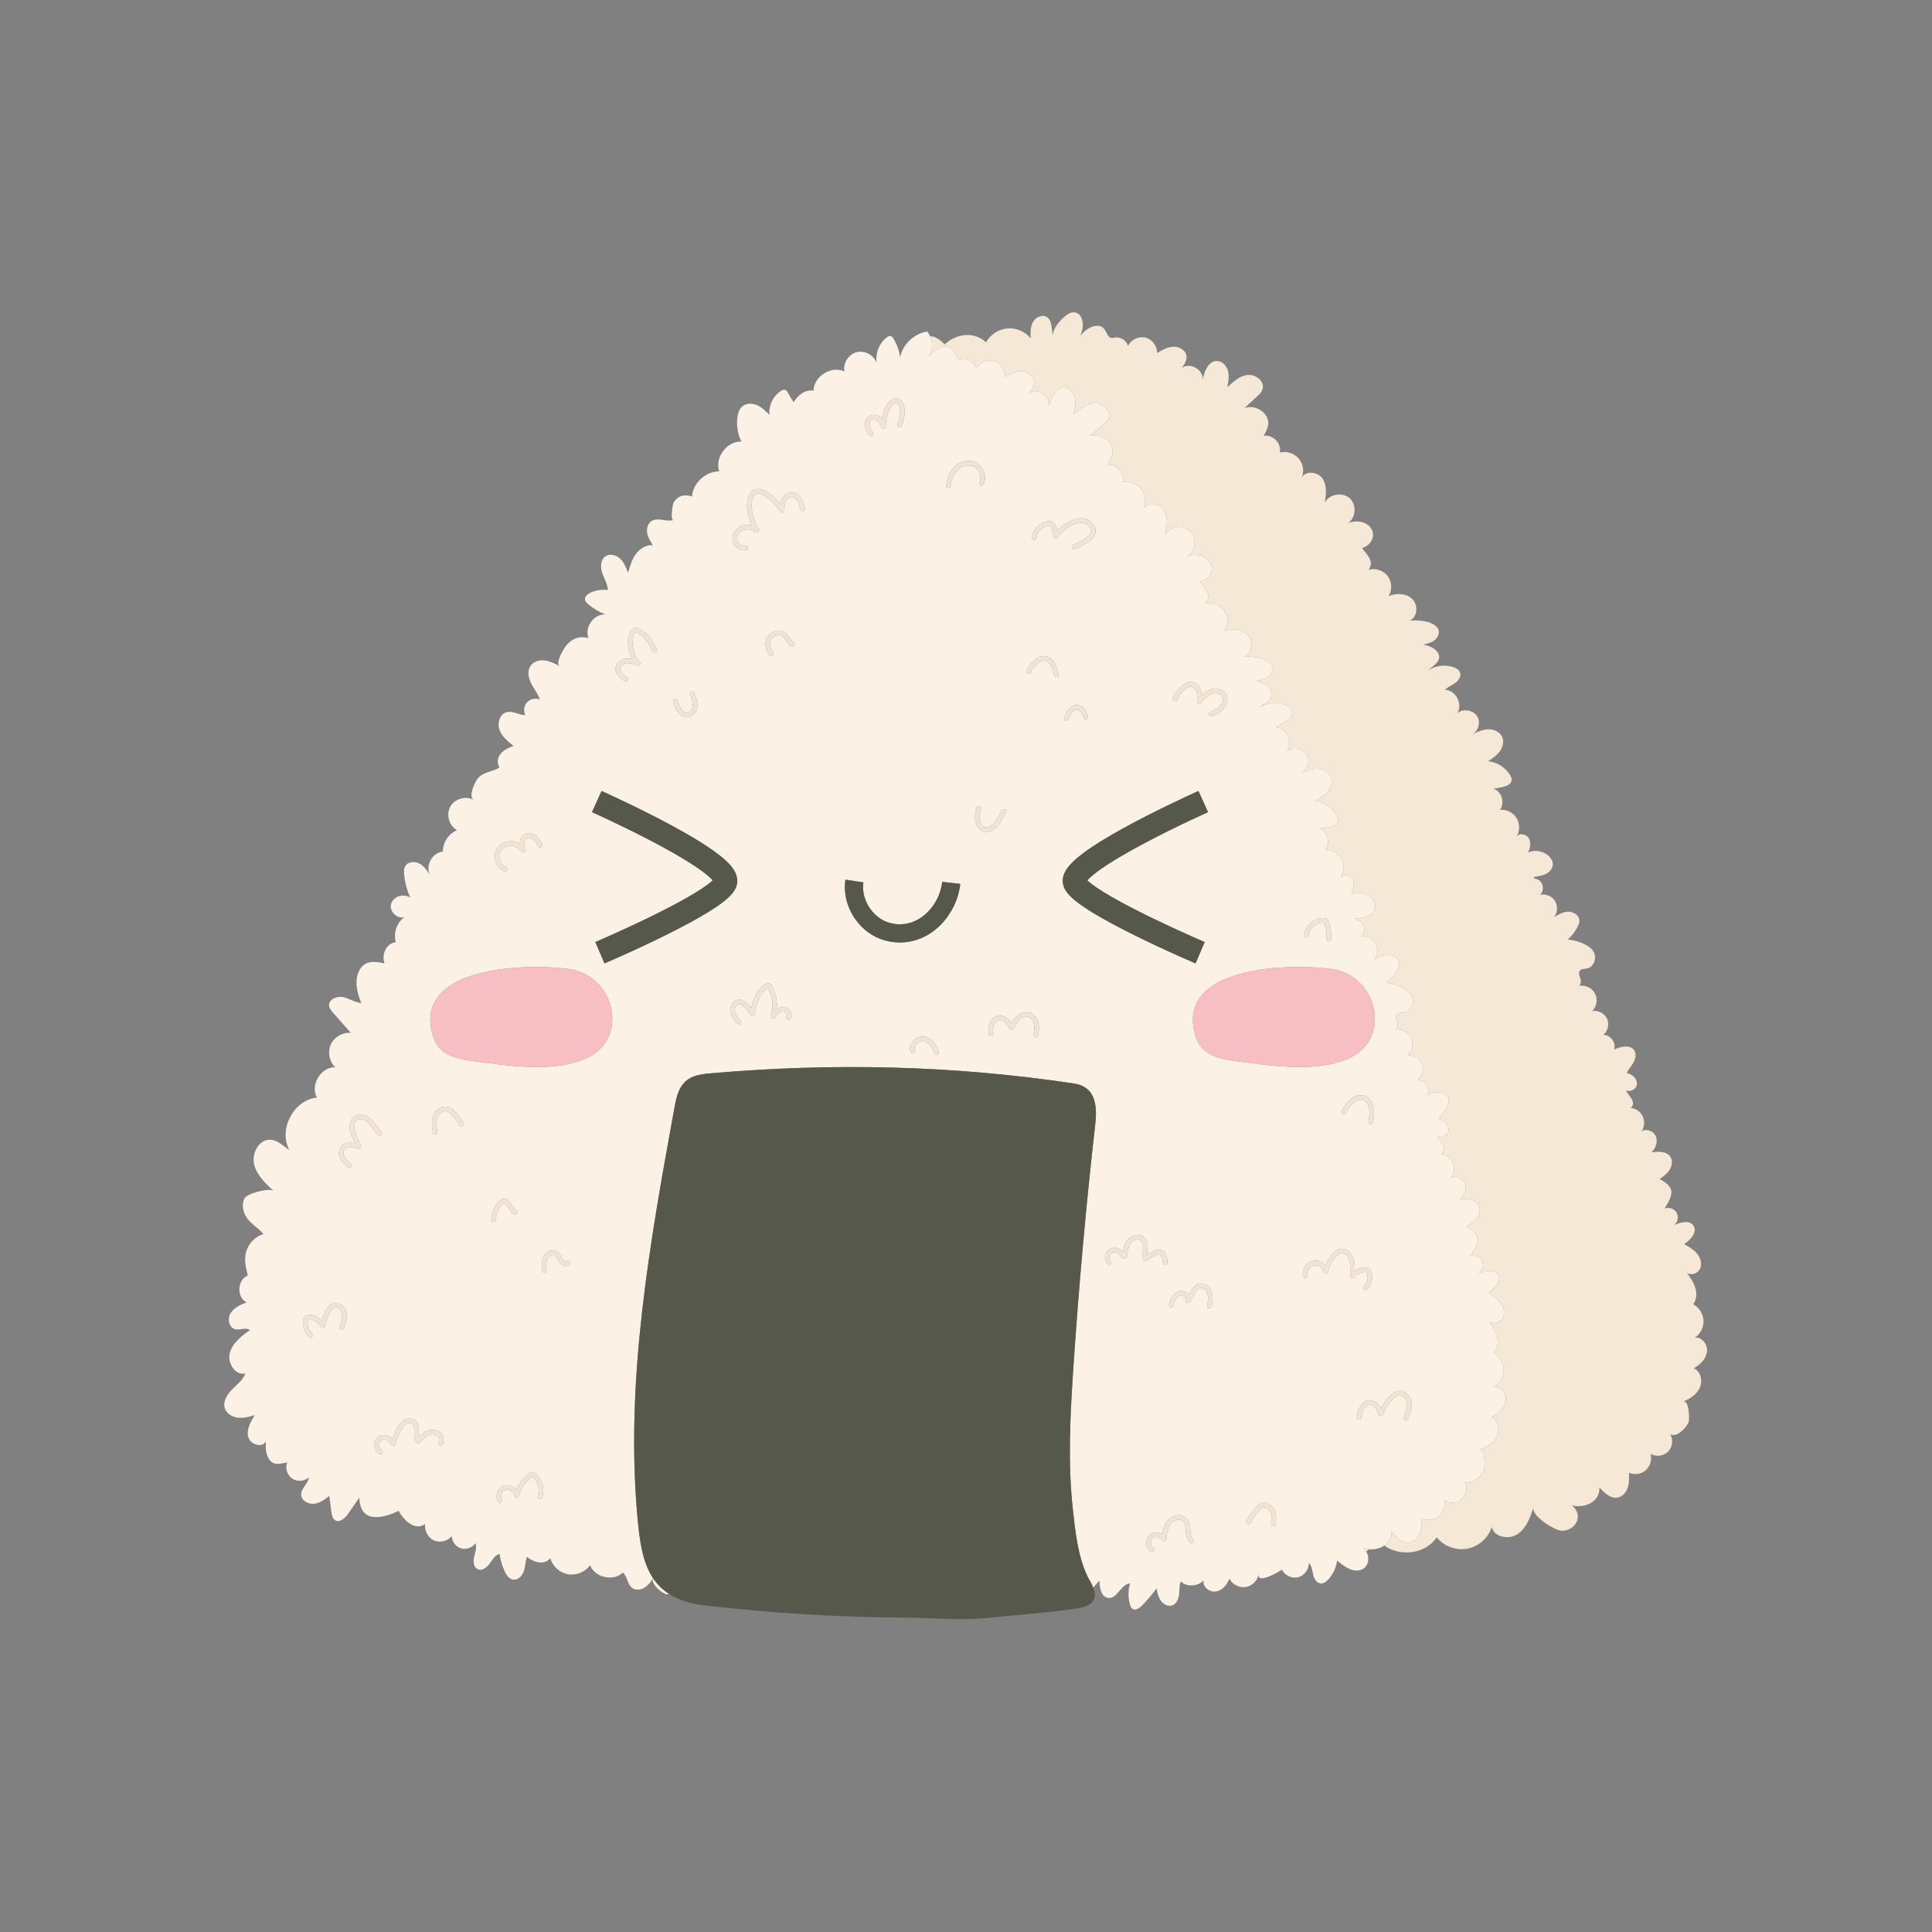 <?xml version="1.0" encoding="utf-8"?>
<svg version="1.2" baseProfile="tiny" id="Onigiri" xmlns="http://www.w3.org/2000/svg" xmlns:xlink="http://www.w3.org/1999/xlink"
	 x="0px" y="0px" viewBox="0 0 2122 2122" overflow="visible" xml:space="preserve">
<rect x="0" y="0" width="2122" height="2122" fill="#808080" stroke="none"/>
<path fill="#F6E8D6" d="M1019.92,391.53c5.15-5.52,11.68-10.75,19.24-10.63c12.75,0.2,8.13,16.21,18.13,14.01
	c6.48-1.42,13.67,3.3,14.94,9.82c3.58-6.79,12.21-10.45,19.58-8.29c7.37,2.16,12.66,9.91,12,17.55c5.67-2.99,11.62-6.05,18.03-6.05
	c6.41,0,13.3,4.19,14.02,10.56c0.55,4.89-2.52,9.39-5.59,13.23c9.21-6.45,24.24,3.41,21.99,14.42c2.28-9.36,7.45-20.96,17.06-20.17
	c5.88,0.48,10.29,6.07,11.41,11.86c1.13,5.79-0.29,11.73-1.69,17.45c6.79-5.84,14.3-11.98,23.25-12.39
	c8.95-0.4,18.51,8.41,15.2,16.73c-1.24,3.1-3.89,5.37-6.46,7.5c-4.74,3.96-9.49,7.92-14.23,11.89c7.9-2.36,17.15,0.83,21.91,7.57
	c6.51,9.22,2.45,15.77-2.23,23.93c9.94-1.35,19.38,9.58,16.6,19.22c7.54-1.56,15.84,1.52,20.53,7.62c4.69,6.1,5.52,14.92,2.07,21.8
	c3.74-8.48,17.69-6.81,22.69,1.01c4.99,7.81,3.56,18,1.26,26.99c5.52-9.17,20.05-11.12,27.69-3.62c7.63,7.5,5.86,22.2-3.41,27.56
	c9.16-3.81,21.52-1.15,25.88,7.77c4.24,8.67-2.9,18.5-11.59,19.95c4.28,7.1,13.58,14.88,6.02,24.37c7.59-1.89,16.19,1.36,20.63,7.8
	c4.44,6.44,4.42,15.64-0.05,22.06c8.78-3.08,19.67-2.25,25.96,4.62c6.29,6.87,4.67,20.19-4.15,23.21c8.82,0.32,18.1,0.78,25.6,5.43
	c2.35,1.46,4.56,3.43,5.44,6.06c1.43,4.28-1.16,9.07-4.88,11.61c-3.72,2.55-8.32,3.36-12.77,4.12c6.47,1.54,13.37,4.4,16.19,10.43
	c4.11,8.8-7.1,13.84-12.53,18.41c8.25-5.05,18.84-6.08,27.9-2.71c3.32,1.24,6.72,3.39,7.61,6.82c1.12,4.31-2.26,8.55-6.03,10.92
	c-3.77,2.37-8.2,3.79-11.39,6.9c5.19,0.4,9.53,3.76,12.14,8.2c3.26,5.55,3.84,12.78,0.03,18.07c6.65-4.85,17.32-2.84,21.49,4.25
	c4.17,7.09,0.47,17.63-7.32,20.28c5.81-2.51,11.81-5.06,18.13-5.14c6.32-0.07,13.13,2.97,15.55,8.81
	c2.18,5.25,0.29,11.49-3.27,15.92c-3.56,4.43-8.56,7.44-13.44,10.35c9.86,1.26,18.93,7.6,23.5,16.43c0.86,1.65,1.58,3.48,1.38,5.33
	c-0.83,7.77-14.81,7.55-20.32,8.69c8.83,3.31,12.09,16.27,5.88,23.37c7.17-0.31,14.37,3.73,17.82,10.03
	c3.46,6.3,3.01,14.54-1.11,20.42c3.25-4.35,10.94-2.45,13.45,2.36c2.51,4.81,1.09,10.79-1.52,15.56c7.98-3.2,17.9-0.65,23.35,5.99
	c1.76,2.15,3.11,4.77,3.17,7.54c0.09,4.49-3.26,8.48-7.26,10.51c-4.45,2.25-9.88,2.52-14.48,3.23c0.25,1.55,1.33,1.87,2.85,2.26
	c7.22,1.86,9.14,13.38,2.92,17.48c6.25-1.2,13.09,1.95,16.24,7.47c3.16,5.52,2.41,13.01-1.79,17.79c5.01-2.64,10.3-5.34,15.96-5.18
	c5.66,0.17,11.62,4.35,11.63,10.01c0,2.31-0.96,4.51-2.06,6.54c-2.89,5.33-6.89,10.07-11.66,13.82c5.99,0.95,11.82,2.87,17.21,5.66
	c4.68,2.42,9.26,5.82,11.05,10.78c1.92,5.37-0.2,11.91-4.92,15.12c-4.37,2.97-10.16,0.09-12.39,4.29
	c-2.25,4.24,4.28,10.03-0.91,15.67c6.87-0.88,14.09,3.13,16.96,9.44c2.87,6.3,1.16,14.39-4.01,18.99c6.49-0.9,13.35,3.05,15.82,9.13
	c2.47,6.08,0.32,13.7-4.96,17.58c7.86,0.01,14.08,9.4,11.02,16.64c7.62-3,18.31-5,22.25,2.18c2.22,4.04,0.79,9.17-1.66,13.07
	c-2.46,3.9-5.87,7.17-8.06,11.23c5.52,1.19,10.69,5.76,10.78,11.4c0.11,6.49-7,9.89-12.36,7.67c2.16,5.66,11.66,13.29,4.21,19.39
	c5.68,0.84,10.76,4.87,12.87,10.21c2.11,5.33,1.15,11.76-2.42,16.25c5.36-3.56,13.45,0.08,15.6,6.15
	c2.15,6.07-0.74,13.11-5.68,17.25c7.57-0.71,16.89-0.57,20.63,6.06c2.46,4.36,1.24,10.04-1.67,14.11c-2.9,4.07-7.22,6.88-11.42,9.59
	c6.15,3.6,13.18,8.91,12.16,15.96c-0.98,6.71-4.77,11.12-8.33,16.65c4.83-1.75,10.78,0.63,13.07,5.22
	c2.29,4.59,0.61,10.78-3.69,13.58c7.28-3.06,17.58-5.22,21.5,1.65c4.15,7.3-4.1,15.25-11.28,19.61c5.01,3.13,10.14,6.36,13.69,11.09
	c3.54,4.73,5.18,11.36,2.52,16.63c-2.67,5.27-10.51,7.69-14.84,3.67c3.43,5.35,6.92,10.82,8.5,16.98
	c1.58,6.16,0.95,13.24-3.19,18.07c6.36,3.76,10.5,11.01,10.51,18.4c0.01,7.39-4.12,14.64-10.47,18.41
	c7.92-0.83,14.08,8.45,12.57,16.27c-1.51,7.82-8.23,13.63-15.34,17.2c7.42,3.64,9.34,14.19,5.62,21.57
	c-3.73,7.38-11.49,11.9-19.36,14.43c7.11-2.29,6.52,20.07,5.16,22.97c-2.82,5.96-13.8,16.61-20.77,12.15
	c3.26,6.14,1.79,14.42-3.38,19.07c-5.17,4.65-13.56,5.22-19.32,1.32c1.58,6.41-0.88,13.64-6.05,17.75
	c-5.17,4.11-12.77,4.88-18.66,1.89c-0.02,5.43-0.07,10.98-1.97,16.07c-1.9,5.08-6.06,9.68-11.42,10.52
	c-8,1.25-14.66-5.75-19.72-12.09c0.01,6.97-3.24,12.09-7.98,15.37c17.16,12.74,45.6,9.28,57.51-9.08
	c7.83,9.84,21.29,14.86,33.65,12.55c12.37-2.31,23.1-11.85,26.85-23.86c2.4,11.36,18.87,14.28,28.47,7.73
	c9.6-6.54,13.82-18.37,17.46-29.4c-3.12,9.44,23.69,25.78,30.94,25.83c15.22,0.09,24.62-16.78,11.22-27.79
	c13.6,3.37,31-3.7,30.18-19.83c5.35,6.08,12.35,12.76,20.28,11.12c5.31-1.1,9.24-5.89,10.89-11.06c1.65-5.17,1.42-10.73,1.18-16.15
	c6.03,2.7,13.58,1.56,18.54-2.8c4.96-4.36,7.07-11.7,5.17-18.02c5.94,3.62,14.29,2.64,19.23-2.26c4.95-4.89,6.01-13.23,2.46-19.21
	c7.17,4.11,17.63-7.06,20.15-13.15c1.22-2.96,0.73-25.32-6.27-22.69c7.74-2.91,15.27-7.8,18.64-15.35
	c3.36-7.55,0.93-17.99-6.66-21.27c6.93-3.91,13.36-10.04,14.48-17.92c1.13-7.88-5.48-16.85-13.35-15.63
	c6.16-4.08,9.93-11.53,9.57-18.9c-0.37-7.38-4.86-14.42-11.4-17.86c3.9-5.03,4.19-12.13,2.31-18.2c-1.88-6.08-5.63-11.37-9.32-16.55
	c4.52,3.81,12.24,1.01,14.65-4.39c2.41-5.39,0.44-11.93-3.33-16.48c-3.77-4.55-9.05-7.53-14.21-10.41
	c6.95-4.7,14.81-13.05,10.3-20.14c-4.23-6.67-14.42-4.01-21.54-0.6c4.16-3.01,5.54-9.27,3.03-13.74c-2.51-4.48-8.58-6.56-13.31-4.58
	c3.28-5.7,6.85-10.28,7.51-17.03c0.68-7.09-6.6-12.06-12.92-15.35c4.07-2.91,8.23-5.92,10.94-10.13c2.71-4.21,3.65-9.95,0.98-14.18
	c-4.06-6.43-13.38-6.12-20.91-5.04c4.73-4.38,7.27-11.54,4.83-17.5c-2.44-5.96-10.69-9.21-15.88-5.39
	c3.35-4.66,3.99-11.12,1.63-16.34c-2.36-5.23-7.64-9.01-13.35-9.57c7.14-6.46-2.72-13.61-5.15-19.16
	c5.46,1.96,12.38-1.79,11.97-8.26c-0.37-5.63-5.75-9.94-11.32-10.87c1.99-4.16,5.24-7.59,7.5-11.61s3.43-9.21,1.02-13.14
	c-4.27-6.98-14.86-4.46-22.32-1.09c2.71-7.38-3.96-16.46-11.81-16.09c5.09-4.14,6.86-11.85,4.1-17.8c-2.76-5.95-9.8-9.56-16.24-8.35
	c4.95-4.85,6.26-13.01,3.08-19.16c-3.17-6.16-10.58-9.82-17.4-8.6c4.91-5.89-1.9-11.36,0.15-15.7c2.03-4.31,7.96-1.72,12.17-4.89
	c4.56-3.43,6.36-10.08,4.18-15.34c-2.02-4.86-6.77-8.03-11.56-10.22c-5.52-2.53-11.44-4.16-17.47-4.81
	c4.58-3.98,8.34-8.9,10.97-14.37c1-2.08,1.86-4.33,1.74-6.64c-0.28-5.65-6.44-9.54-12.1-9.43c-5.66,0.11-10.82,3.07-15.69,5.94
	c3.96-4.98,4.35-12.49,0.92-17.85c-3.42-5.36-10.41-8.17-16.59-6.67c6.02-4.4,3.54-15.82-3.76-17.32c-1.53-0.31-2.63-0.58-2.96-2.12
	c4.57-0.93,9.98-1.47,14.31-3.93c3.9-2.22,7.05-6.37,6.74-10.85c-0.19-2.77-1.66-5.32-3.53-7.38c-5.77-6.37-15.8-8.43-23.62-4.85
	c2.37-4.89,3.5-10.93,0.76-15.62c-2.75-4.69-10.51-6.2-13.55-1.7c3.83-6.08,3.87-14.33,0.11-20.45c-3.76-6.12-11.14-9.81-18.29-9.15
	c5.86-7.39,1.97-20.18-7.01-23.05c5.45-1.4,19.42-1.86,19.87-9.67c0.11-1.86-0.7-3.64-1.64-5.25c-5-8.59-14.37-14.49-24.28-15.27
	c4.74-3.15,9.58-6.39,12.93-10.99c3.34-4.6,4.93-10.92,2.49-16.07c-2.7-5.72-9.64-8.42-15.96-8.04c-6.31,0.38-12.18,3.22-17.86,6.01
	c7.65-3.03,10.83-13.74,6.32-20.62s-15.27-8.37-21.67-3.2c3.55-5.46,2.62-12.66-0.91-18.04c-2.83-4.3-7.32-7.45-12.53-7.6
	c3.03-3.26,7.39-4.89,11.04-7.44c3.65-2.55,6.82-6.95,5.5-11.2c-1.05-3.38-4.56-5.36-7.94-6.44c-9.21-2.93-19.74-1.38-27.73,4.06
	c5.2-4.82,16.15-10.41,11.61-18.99c-3.1-5.88-10.14-8.4-16.68-9.63c4.4-0.97,8.96-2.01,12.56-4.74c3.59-2.72,5.94-7.64,4.31-11.84
	c-1.01-2.58-3.3-4.44-5.72-5.79c-7.72-4.28-17-4.29-25.83-4.18c8.66-3.44,9.63-16.83,3.01-23.38c-6.62-6.55-17.53-6.86-26.16-3.35
	c4.15-6.63,3.73-15.82-1.02-22.04c-4.75-6.22-13.5-9.05-20.99-6.79c7.08-9.84-2.58-17.16-7.2-24.04
	c8.61-1.87,15.26-12.03,10.6-20.49c-4.79-8.69-17.26-10.75-26.23-6.5c9-5.8,10.06-20.57,2.06-27.69
	c-7.99-7.12-22.42-4.48-27.48,4.96c1.85-9.09,2.8-19.34-2.58-26.89c-5.37-7.56-19.39-8.56-22.71,0.1c3.11-7.04,1.85-15.8-3.13-21.67
	c-4.98-5.87-13.42-8.54-20.87-6.62c2.31-9.77-7.65-20.22-17.52-18.39c4.28-8.38,8.02-15.12,1.07-24.01
	c-5.08-6.5-14.47-9.24-22.25-6.49c4.55-4.19,9.09-8.38,13.64-12.56c2.46-2.26,5-4.66,6.08-7.81c2.91-8.47-7.07-16.81-15.99-15.97
	c-8.92,0.84-16.12,7.34-22.62,13.5c1.13-5.79,2.25-11.79,0.84-17.51c-1.4-5.72-6.09-11.09-11.98-11.29
	c-9.63-0.32-14.23,11.52-16.05,20.98c1.71-11.11-13.78-20.23-22.67-13.34c2.88-3.99,5.73-8.63,4.94-13.48
	c-1.03-6.32-8.12-10.17-14.51-9.86c-6.4,0.31-12.2,3.66-17.71,6.92c0.29-7.67-5.38-15.15-12.84-16.95
	c-7.46-1.8-15.92,2.28-19.16,9.23c-1.58-6.45-8.99-10.82-15.4-9.08c-9.89,2.68-6.05-13.53-18.8-13.12
	c-7.56,0.26-13.83,5.79-18.7,11.56c5.79-8.94,4.53-28.26-8.77-26.16c-6.96,1.1-23.14,18.09-20.23,26.09
	c-2.61-7.2-0.71-17.01-7.19-21.1c-5.14-3.25-12.37,0.22-15.29,5.56c-2.92,5.34-2.73,11.76-2.46,17.84
	c-6.08-7.52-16.02-11.74-25.66-10.89c-9.64,0.86-18.68,6.76-23.34,15.24c-13.37-12.3-33.09-9.66-45.31,2.37
	c-4.61-4.39-9.93-9.05-16.25-9.07C1024.92,376.24,1024.51,385.15,1019.92,391.53z"/>
<path fill="#F6E8D6" d="M1500.5,1704.1c1.08-0.76,2.1-1.59,3.12-2.43c-2.44-0.21-4.84-0.71-7.09-1.56
	C1498.21,1701.09,1499.47,1702.51,1500.5,1704.1z"/>
<path fill="#FBF1E5" d="M717.44,1733.64c-3.41,5.55,10.86,18.17,16.15,17.42c0.48-0.07,0.83-0.28,1.26-0.4
	C727.55,1745.97,721.87,1740.24,717.44,1733.64z"/>
<path fill="#FBF1E5" d="M466.81,1673.99c-0.34,7.1,2.75,14.54,9.52,17.74c6.66,3.14,15.35,1.11,19.93-4.65
	c0.03,6,4.3,11.74,10.04,13.49c5.73,1.76,12.48-0.61,15.87-5.56c1.82,4.78-0.3,10.04-1.45,15.03c-1.15,4.99-0.58,11.45,4.1,13.52
	c4.77,2.11,9.97-1.97,12.99-6.21c3.03-4.24,5.88-9.39,10.94-10.65c0.89,6.67,2.8,13.2,5.64,19.29c1.85,3.96,4.6,8.11,8.89,8.92
	c5.18,0.98,9.96-3.57,11.78-8.52c1.93-5.25,2-11.12,3.62-16.37c6.97,5.39,18.56,10.08,25.71,1.33c2.43,8.91,10.29,16.09,19.39,17.72
	c9.09,1.62,18.95-2.4,24.32-9.92c5.21,13.58,25.52,18.14,36.03,8.09c5.12,4.24,4.84,12.86,10.15,16.85
	c3.82,2.87,9.43,2.21,13.5-0.29c4.02-2.46,6.88-6.37,9.63-10.2c-11.95-17.83-15.02-41.9-17.37-68.29
	c-13.39-150.21,13.78-300.68,40.87-449.46c2.08-11.43,4.97-24.08,15.63-30.86c7.15-4.55,16.4-5.46,25.17-6.22
	c133.86-11.6,265.21-8.66,398.14,11.33c23.47,3.53,25.4,24.38,23.13,44.48c-10.15,89.51-18.21,179.26-24.18,269.15
	c-3.39,51.01-6.08,102.46-0.52,153.42c2.6,23.85,5.37,51.06,15.57,73c1.85,3.97,4.86,8.72,6.81,13.54c2.54-2.78,4.91-5.68,6.92-7.54
	c-0.02,7.92,2.17,18.39,10.07,18.93c9.82,0.67,13.74-15.55,23.57-15.92c-2.3,7.64-2.29,15.96,0.03,23.59
	c0.47,1.55,1.1,3.16,2.38,4.15c3.26,2.5,7.81-0.48,10.67-3.43c5.77-5.91,11.12-12.23,16.01-18.89c0.94,4.82,1.94,9.82,4.85,13.78
	c2.9,3.96,8.28,6.57,12.83,4.73c4.46-1.8,6.5-7.01,7.05-11.8c0.54-4.78,0.1-9.76,1.75-14.29c6.9,6.28,18.92,5.67,25.15-1.29
	c-1.49,7.02,6.49,13.39,13.57,12.27c7.08-1.12,12.36-7.45,14.77-14.2c3.18,6.45,10.77,10.4,17.88,9.32
	c7.1-1.08,13.17-7.11,14.29-14.21c-1.95,12.39,24.79-4.23,25.55-4.84c3.1,6.38,10.96,10.03,17.83,8.27
	c6.87-1.75,12.02-8.72,11.68-15.81c3.32,3.23,3.73,8.3,4.74,12.82c1.01,4.52,3.74,9.56,8.37,9.86c3.16,0.2,5.96-1.96,8.12-4.27
	c5.35-5.72,8.86-13.14,9.89-20.91c7.82,6.88,18.46,14.2,27.75,9.49c7.12-3.61,8.12-13.21,4.1-19.43c-1.02-1.59-2.29-3.01-3.96-3.99
	c2.25,0.85,4.65,1.35,7.09,1.56c5.97,0.51,12.13-0.89,16.84-4.14c4.74-3.28,7.99-8.4,7.98-15.37c5.05,6.34,11.71,13.34,19.72,12.09
	c5.36-0.84,9.52-5.44,11.42-10.52c1.9-5.09,1.94-10.65,1.97-16.07c5.89,2.99,13.49,2.22,18.66-1.89c5.17-4.11,7.63-11.34,6.05-17.75
	c5.76,3.9,14.15,3.33,19.32-1.32c5.17-4.65,6.64-12.93,3.38-19.07c6.97,4.46,17.95-6.19,20.77-12.15
	c1.36-2.89,1.95-25.25-5.16-22.97c7.87-2.53,15.63-7.05,19.36-14.43c3.73-7.38,1.8-17.92-5.62-21.57
	c7.11-3.57,13.83-9.38,15.34-17.2c1.51-7.82-4.65-17.09-12.57-16.27c6.35-3.77,10.48-11.03,10.47-18.41
	c-0.01-7.39-4.15-14.64-10.51-18.4c4.14-4.83,4.77-11.91,3.19-18.07c-1.57-6.16-5.06-11.63-8.5-16.98
	c4.33,4.02,12.18,1.6,14.84-3.67c2.67-5.27,1.02-11.9-2.52-16.63c-3.54-4.73-8.67-7.96-13.69-11.09
	c7.18-4.36,15.43-12.32,11.28-19.61c-3.91-6.86-14.21-4.71-21.5-1.65c4.3-2.8,5.98-8.99,3.69-13.58c-2.29-4.59-8.24-6.97-13.07-5.22
	c3.56-5.53,7.35-9.94,8.33-16.65c1.03-7.05-6.01-12.36-12.16-15.96c4.2-2.71,8.52-5.52,11.42-9.59c2.91-4.07,4.13-9.76,1.67-14.11
	c-3.74-6.62-13.06-6.77-20.63-6.06c4.94-4.14,7.82-11.17,5.68-17.25c-2.14-6.07-10.23-9.72-15.6-6.15
	c3.57-4.49,4.53-10.91,2.42-16.25c-2.1-5.33-7.19-9.37-12.87-10.21c7.44-6.1-2.06-13.73-4.21-19.39c5.36,2.22,12.46-1.18,12.36-7.67
	c-0.09-5.64-5.26-10.21-10.78-11.4c2.19-4.06,5.6-7.33,8.06-11.23c2.46-3.9,3.88-9.03,1.66-13.07c-3.93-7.18-14.63-5.18-22.25-2.18
	c3.06-7.24-3.15-16.63-11.02-16.64c5.28-3.89,7.43-11.51,4.96-17.58c-2.47-6.07-9.33-10.03-15.82-9.13
	c5.17-4.6,6.88-12.69,4.01-18.99c-2.87-6.3-10.09-10.32-16.96-9.44c5.19-5.64-1.34-11.43,0.91-15.67c2.23-4.2,8.03-1.33,12.39-4.29
	c4.72-3.21,6.85-9.75,4.92-15.12c-1.78-4.96-6.37-8.35-11.05-10.78c-5.39-2.79-11.22-4.71-17.21-5.66
	c4.77-3.75,8.77-8.48,11.66-13.82c1.1-2.03,2.06-4.23,2.06-6.54c0-5.66-5.97-9.84-11.63-10.01c-5.66-0.17-10.95,2.54-15.96,5.18
	c4.19-4.78,4.95-12.27,1.79-17.79c-3.16-5.52-10-8.67-16.24-7.47c6.23-4.1,4.3-15.62-2.92-17.48c-1.51-0.39-2.59-0.71-2.85-2.26
	c4.6-0.71,10.04-0.98,14.48-3.23c4.01-2.03,7.35-6.02,7.26-10.51c-0.06-2.78-1.4-5.4-3.17-7.54c-5.45-6.64-15.37-9.19-23.35-5.99
	c2.6-4.77,4.03-10.75,1.52-15.56c-2.51-4.81-10.2-6.71-13.45-2.36c4.12-5.88,4.56-14.13,1.11-20.42
	c-3.45-6.29-10.65-10.34-17.82-10.03c6.21-7.09,2.95-20.06-5.88-23.37c5.51-1.14,19.48-0.91,20.32-8.69
	c0.2-1.85-0.52-3.68-1.38-5.33c-4.57-8.83-13.65-15.17-23.5-16.43c4.89-2.91,9.88-5.92,13.44-10.35c3.57-4.43,5.45-10.67,3.27-15.92
	c-2.42-5.84-9.22-8.88-15.55-8.81c-6.33,0.07-12.33,2.63-18.13,5.14c7.79-2.66,11.49-13.19,7.32-20.28
	c-4.17-7.09-14.84-9.1-21.49-4.25c3.81-5.28,3.23-12.52-0.03-18.07c-2.62-4.44-6.95-7.8-12.14-8.2c3.18-3.11,7.62-4.53,11.39-6.9
	c3.77-2.37,7.15-6.6,6.03-10.92c-0.89-3.43-4.29-5.58-7.61-6.82c-9.06-3.37-19.65-2.34-27.9,2.71c5.43-4.57,16.63-9.61,12.53-18.41
	c-2.81-6.02-9.72-8.89-16.19-10.43c4.44-0.76,9.04-1.58,12.77-4.12c3.72-2.55,6.31-7.34,4.88-11.61c-0.88-2.63-3.08-4.6-5.44-6.06
	c-7.5-4.65-16.77-5.11-25.6-5.43c8.81-3.02,10.44-16.34,4.15-23.21c-6.29-6.87-17.18-7.71-25.96-4.62
	c4.47-6.42,4.49-15.62,0.05-22.06c-4.44-6.44-13.04-9.7-20.63-7.8c7.56-9.49-1.74-17.27-6.02-24.37
	c8.69-1.45,15.83-11.28,11.59-19.95c-4.36-8.92-16.71-11.58-25.88-7.77c9.27-5.36,11.04-20.06,3.41-27.56
	c-7.64-7.5-22.18-5.56-27.69,3.62c2.29-8.99,3.73-19.18-1.26-26.99c-5-7.81-18.95-9.49-22.69-1.01c3.45-6.88,2.62-15.7-2.07-21.8
	c-4.69-6.1-12.99-9.19-20.53-7.62c2.78-9.64-6.65-20.57-16.6-19.22c4.68-8.16,8.75-14.71,2.23-23.93c-4.76-6.74-14-9.93-21.91-7.57
	c4.75-3.96,9.49-7.92,14.23-11.89c2.56-2.14,5.22-4.4,6.46-7.5c3.32-8.32-6.25-17.14-15.2-16.73c-8.94,0.4-16.46,6.55-23.25,12.39
	c1.4-5.73,2.82-11.67,1.69-17.45c-1.12-5.79-5.53-11.38-11.41-11.86c-9.6-0.79-14.78,10.81-17.06,20.17
	c2.25-11.02-12.78-20.87-21.99-14.42c3.07-3.84,6.14-8.34,5.59-13.23c-0.72-6.36-7.61-10.55-14.02-10.56
	c-6.41,0-12.36,3.06-18.03,6.05c0.66-7.65-4.63-15.39-12-17.55c-7.37-2.16-16,1.5-19.58,8.29c-1.27-6.52-8.45-11.24-14.94-9.82
	c-10.01,2.19-5.38-13.81-18.13-14.01c-7.56-0.11-14.09,5.11-19.24,10.63c4.59-6.38,5-15.29,1.61-22.33
	c-0.86-1.79-1.91-3.5-3.27-4.97c-14.34,2.19-26.72,13.98-29.6,28.21c-1.04-7.24-3.56-14.27-7.36-20.53
	c-0.77-1.26-1.74-2.6-3.19-2.88c-1.38-0.26-2.73,0.53-3.85,1.37c-8.68,6.47-13.21,18.06-11.23,28.7
	c-2.79-8.82-13.01-14.54-21.99-12.3c-8.97,2.24-15.31,12.1-13.62,21.2c-14.29-6.73-33.61,5.33-33.85,21.12
	c-9.55-1.52-17.18,5.1-21.75,12.56c-2.55-3.16-4.41-6.73-6.44-10.33c-0.71-1.25-1.52-2.59-2.87-3.07c-1.53-0.54-3.2,0.21-4.57,1.06
	c-8.76,5.43-13.94,16.11-12.79,26.35c-4.13-4.16-8.4-8.42-13.8-10.72c-5.4-2.3-12.25-2.18-16.52,1.84
	c-2.91,2.75-4.17,6.81-4.78,10.77c-1.45,9.28,0.07,19,4.28,27.4c-15.99-0.55-29.51,17.64-24.38,32.79
	c-14.9-0.07-28.74,12.66-29.9,27.52c-8.59-2.51-15.25-1.09-20.1,6.63c-1.07,1.7-4.35,20.66,0.12,19.15
	c-7.93,2.67-17.62-3.24-24.6,1.36c-4.12,2.71-5.51,8.32-4.62,13.17c0.88,4.85,3.6,9.14,6.25,13.3c-7.37-0.75-14.47,3.81-18.81,9.82
	c-4.34,6.01-6.43,13.3-8.45,20.43c-2.12-5.65-4.38-11.51-8.8-15.61c-4.42-4.1-11.7-5.8-16.51-2.17c-5.24,3.95-5.16,11.94-3.02,18.15
	c2.14,6.21,5.84,12.04,6.2,18.59c-6.43-0.8-13.07,0.18-18.99,2.82c-3.23,1.44-6.67,4.18-6.2,7.68c0.29,2.14,1.98,3.79,3.63,5.17
	c5.63,4.71,12.02,8.49,18.86,11.16c-12.66-0.88-23.45,14.14-18.57,25.85c-10.04-2.29-17.15,0.13-23.89,7.4
	c-2.35,2.54-13.65,20.43-7.7,23.62c-5.21-2.79-10.58-5.63-16.45-6.36c-5.87-0.74-12.44,1.09-15.75,5.99
	c-3.76,5.55-2.28,13.16,0.73,19.15c3.01,5.99,7.39,11.33,9.48,17.7c-4.68-1.93-10.49-0.65-13.93,3.06
	c-3.44,3.71-4.27,9.61-1.99,14.13c-6.93,0.08-13.58-4.96-20.31-3.28c-7.65,1.91-10.71,11.97-8.04,19.39
	c2.67,7.43,9.15,12.71,15.35,17.6c-5.13,2.12-10.47,4.4-14.03,8.65c-3.7,4.42-4.1,10.22-1.38,15.19
	c-7.46,4.84-16.96,4.42-23.46,11.61c-3.04,3.35-11.35,20.28-4.69,23.96c-8.73-4.83-21.06-1.25-25.87,7.49
	c-4.8,8.74-1.2,21.07,7.55,25.85c-9.3,3.64-15.82,13.43-15.6,23.42c-11.54,0.97-19.56,15.44-14.26,25.73
	c-3.19-4.93-6.61-10.07-11.82-12.76c-5.21-2.69-12.75-1.82-15.49,3.37c-1.4,2.65-1.3,5.81-1,8.79c0.87,8.76,3.13,17.37,6.66,25.43
	c-7.01-4.87-18.5-1.52-20.94,6.66c-2.44,8.19,6.68,17.55,14.68,14.57c-8.45,6.11-12.45,17.74-9.55,27.75
	c-10.92,1.29-15.78,13.95-12.41,23.27c-10.1-2.17-21.21-3.98-27.43,7.25c-6.08,10.97-2.86,24.68,1.88,36.28
	c-7.03-0.6-13.16-5.08-20.07-6.52c-6.91-1.44-16.15,2.72-15.23,9.72c0.37,2.83,2.34,5.15,4.23,7.3c6.52,7.4,13.04,14.81,19.57,22.21
	c-9.01-0.78-18.24,4.62-21.96,12.87c-3.72,8.25-1.66,18.74,4.89,24.97c-15.75-0.52-27.89,19.61-20.08,33.3
	c-25.61,2.49-42.78,35.24-30.26,57.72c-6.66-4.61-12.93-11.07-21.03-11.4c-12.36-0.5-20.49,14.66-17.76,26.73
	c2.72,12.06,12.35,21.16,21.51,29.48c-4.2-3.74-29,2.57-31.95,8.03c-3.45,6.4-1.99,14.58,1.92,20.71
	c4.89,7.65,13.17,11.69,18.73,18.65c-9.04,2.83-15.8,9.79-18.76,18.82c-2.79,8.52-0.45,18.48,1.71,26.74
	c-11.76,4.31-12.62,24.14-1.29,29.45c-6.68,2.65-13.82,5.66-17.64,11.76c-3.82,6.09-1.95,16.11,5.05,17.76
	c5.36,1.27,11.84-2.54,16.09,0.97c-9.26,6.62-19.13,14.11-22.06,25.1c-2.92,11,6.12,25.23,17.17,22.52
	c-2.72,7.31-9.41,12.23-14.9,17.78c-5.49,5.55-10.23,13.48-7.6,20.83c2.08,5.81,8.34,9.3,14.48,9.92
	c6.14,0.63,12.26-1.05,18.21-2.72c-4.57,7.35-9.32,15.83-7.02,24.17c2.29,8.34,15.96,12.27,19.32,4.3
	c-0.53,6.88-0.32,14.27,3.56,19.97c5.14,7.56,12.15,4.63,19.76,3.47c-2.4,6.21,0,13.93,5.51,17.68c5.51,3.75,13.57,3.16,18.47-1.35
	c-0.8,7.02-8.76,11.99-8.56,19.06c0.19,6.42,7.55,10.68,13.93,10.01c6.39-0.67,11.85-4.72,16.95-8.63
	c0.76,5.81,1.52,11.63,2.29,17.45c0.46,3.5,1.21,7.48,4.25,9.29c5.04,3.01,10.82-2.42,14.18-7.24c4.09-5.86,8.17-11.73,12.26-17.59
	c0.81,28.65,25.49,22.93,43.33,14.43C437.51,1659.65,451.54,1684.19,466.81,1673.99z M564.33,1333.56
	c-2.55-1.54-3.99-3.88-5.24-5.94c-1.22-2.09-2.29-3.98-3.31-4.89c-0.69-0.61-1.16-0.84-1.96-0.88l-0.02,0l-0.07,0
	c-0.71,0-1.45,0.3-2.3,1.01c-0.83,0.7-1.66,1.76-2.33,2.87c-2.61,4.29-4.19,9.23-4.58,14.23h0c-0.11,1.37-1.31,2.4-2.68,2.29
	c-1.37-0.11-2.4-1.31-2.29-2.68c0.45-5.8,2.27-11.46,5.29-16.43c0.86-1.42,1.95-2.89,3.38-4.1c1.42-1.2,3.29-2.18,5.51-2.18l0.24,0
	c0,0,0,0,0,0l0.02,0h-0.01c2.11,0.05,3.92,1,5.19,2.21c1.29,1.21,2.19,2.62,3.02,3.99c1.61,2.77,3.06,5.32,4.68,6.21
	c1.19,0.7,1.58,2.23,0.87,3.42C567.05,1333.87,565.52,1334.26,564.33,1333.56z M508.16,1236.8c-1.2,0.68-2.72,0.26-3.4-0.94
	c-2.5-4.39-5.61-8.44-9.21-11.97c-1.49-1.47-2.95-2.66-4.41-3.15c-0.63-0.22-1.26-0.32-1.9-0.32c-1.64-0.01-3.44,0.69-5.03,1.94
	c-1.58,1.23-2.9,2.99-3.6,4.81c-0.86,2.2-1.18,4.59-1.18,7.15c0,2.83,0.4,5.83,0.83,8.84h0c0.19,1.36-0.75,2.63-2.12,2.82
	c-1.36,0.2-2.63-0.75-2.82-2.12c-0.43-3.04-0.88-6.26-0.88-9.55c0-2.96,0.37-6.01,1.51-8.95c1.06-2.73,2.89-5.14,5.18-6.94
	c2.29-1.79,5.09-2.99,8.11-3c1.17,0,2.37,0.19,3.53,0.59c2.68,0.94,4.63,2.71,6.27,4.3c3.94,3.86,7.33,8.27,10.06,13.07
	C509.78,1234.6,509.36,1236.12,508.16,1236.8z M557.23,1636.18c-0.62,0-1.23,0.09-1.81,0.27c-2.84,0.81-5.05,4.2-5.02,7.4
	c0,1.08,0.24,2.11,0.71,3.01h0c0.64,1.22,0.18,2.73-1.04,3.37c-1.22,0.64-2.73,0.18-3.37-1.04c-0.89-1.69-1.29-3.54-1.29-5.34
	c0.03-5.22,3.19-10.44,8.52-12.16c1.09-0.34,2.2-0.49,3.29-0.49c3.05,0.01,5.95,1.18,8.23,3.07c0.6,0.5,1.15,1.06,1.65,1.66
	c2.9-6.43,7.21-12.2,12.65-16.71c0.58-0.47,1.25-1,2.09-1.45c0.83-0.44,1.86-0.82,3.06-0.83l0.69,0.04
	c1.14,0.14,2.08,0.63,2.81,1.15c0.74,0.53,1.3,1.12,1.77,1.65c4.25,4.8,6.5,11.11,6.5,17.44c0,2.61-0.39,5.22-1.19,7.74
	c-0.42,1.31-1.82,2.04-3.14,1.62c-1.31-0.42-2.04-1.82-1.62-3.14c0.64-2,0.95-4.1,0.95-6.22c0-5.14-1.87-10.33-5.25-14.14l-0.94-0.9
	l-0.52-0.25l-0.07,0l-0.71,0.24c-0.36,0.19-0.8,0.51-1.26,0.9c-6.23,5.15-10.9,12.21-13.21,19.96c-0.34,1.13-1.43,1.87-2.61,1.77
	c-1.18-0.1-2.12-1.02-2.26-2.19c-0.19-1.68-1.15-3.29-2.6-4.49C560.83,1636.89,558.96,1636.17,557.23,1636.18z M625.42,1389.38
	c-1.09,0.81-2.41,1.19-3.63,1.18c-1.75-0.01-3.28-0.66-4.59-1.53c-1.31-0.88-2.42-2.01-3.25-3.28c-0.99-1.52-1.7-3.03-2.44-4.24
	c-0.74-1.22-1.46-2.07-2.28-2.55c-0.61-0.36-1.23-0.51-1.94-0.52c-1.06-0.01-2.32,0.41-3.45,1.18c-1.13,0.76-2.1,1.86-2.64,3.01
	c-0.93,1.93-1.27,4.17-1.27,6.64c0,1.87,0.19,3.84,0.4,5.83l0,0c0.14,1.37-0.85,2.6-2.22,2.74c-1.37,0.15-2.6-0.85-2.74-2.22
	c-0.21-2.02-0.43-4.16-0.43-6.36c0-2.9,0.37-5.93,1.76-8.81c0.98-2.03,2.51-3.73,4.34-4.97c1.82-1.24,3.97-2.04,6.25-2.04
	c1.51,0,3.08,0.38,4.49,1.22c1.88,1.13,3.07,2.74,3.99,4.24c0.92,1.51,1.61,2.98,2.36,4.11c0.44,0.68,1.13,1.39,1.84,1.86
	c0.71,0.48,1.41,0.69,1.82,0.68l0.68-0.22c1.11-0.81,2.67-0.57,3.49,0.54C626.78,1387,626.53,1388.56,625.42,1389.38z
	 M868.01,1119.23c-0.91,1.04-2.48,1.15-3.52,0.24c-1.04-0.91-1.15-2.48-0.24-3.52l0.38-1.01c0.02-0.64-0.44-1.74-1.32-2.58
	c-0.87-0.85-2.02-1.36-2.93-1.35l-0.18,0.01c-1.64,0.1-3.18,0.84-4.72,2.1c-1.52,1.25-2.96,3-4.21,4.8c-0.7,1-2.01,1.35-3.11,0.82
	c-1.1-0.52-1.66-1.75-1.33-2.93c1.02-3.65,1.53-7.44,1.53-11.24c0-6.66-1.56-13.33-4.6-19.22l-0.15-0.25l-0.45,0.22
	c-4.44,2.58-7.46,6.72-9.7,11.78c-2.23,5.05-3.59,10.94-4.74,16.6c-0.21,1.02-1.01,1.8-2.04,1.97c-1.03,0.17-2.04-0.31-2.56-1.21
	c-1.71-2.94-3.8-5.66-6.2-8.06c-0.98-0.98-2.06-1.89-3.13-2.51c-1.07-0.62-2.07-0.94-2.98-0.94l-0.46,0.03
	c-1.17,0.14-2.18,0.8-3.01,2c-0.82,1.18-1.33,2.84-1.32,4.39l0.11,1.24v0.01c0.62,3.63,3.39,7.05,6.45,10.49h0
	c0.91,1.03,0.81,2.61-0.22,3.52c-1.03,0.91-2.61,0.81-3.52-0.22c-3.04-3.48-6.62-7.47-7.63-12.91v0c-0.13-0.7-0.19-1.41-0.19-2.13
	c0.01-2.56,0.76-5.11,2.2-7.22c1.43-2.09,3.7-3.8,6.56-4.12l1.02-0.06c2.07,0,3.92,0.7,5.5,1.62c1.59,0.93,2.95,2.11,4.13,3.29
	c1.3,1.3,2.51,2.69,3.64,4.15c0.95-4.03,2.12-8.11,3.81-11.94c2.48-5.64,6.12-10.81,11.76-14.09c0.76-0.42,1.76-0.99,3.24-1.01
	c0.57,0,1.21,0.11,1.82,0.4c1.6,0.8,2.12,2.03,2.48,2.68c3.41,6.64,5.15,14.07,5.15,21.51c0,1.38-0.16,2.76-0.28,4.13
	c1.91-1.42,4.18-2.51,6.81-2.68l0.49-0.02c2.54,0.01,4.76,1.17,6.41,2.76c1.63,1.6,2.81,3.71,2.83,6.16
	C869.63,1116.41,869.1,1117.99,868.01,1119.23z M872.34,709.27c-0.75,1.15-2.3,1.48-3.45,0.73c-2.6-1.71-4.1-4.1-5.44-6.17
	c-1.33-2.1-2.52-3.92-3.96-4.98c-1.19-0.89-2.64-1.32-4.22-1.32c-3.09-0.03-6.49,1.78-8.01,4.42c-0.96,1.62-1.42,3.49-1.42,5.46
	c-0.01,3.11,1.19,6.41,3.21,8.85h0c0.88,1.06,0.72,2.64-0.34,3.51c-1.06,0.88-2.64,0.72-3.51-0.34c-2.76-3.36-4.34-7.67-4.35-12.02
	c0-2.75,0.65-5.53,2.12-8c2.61-4.34,7.44-6.84,12.3-6.86c2.5,0,5.06,0.71,7.22,2.32c2.43,1.85,3.84,4.24,5.16,6.28
	c1.31,2.07,2.5,3.75,3.96,4.68C872.76,706.57,873.09,708.11,872.34,709.27z M1028.96,1158.77c-1.35,0.28-2.67-0.59-2.95-1.94
	c-0.65-3.17-2.15-6.34-4.22-8.74c-2.08-2.41-4.65-4.01-7.55-4.42l-0.95-0.07c-2.12-0.01-4.44,0.99-6.15,2.57
	c-1.72,1.58-2.74,3.63-2.72,5.43c0,0.68,0.13,1.34,0.42,2.02h0c0.54,1.27-0.04,2.73-1.31,3.28s-2.73-0.04-3.28-1.31
	c-0.56-1.3-0.82-2.66-0.82-3.99c0.02-3.58,1.81-6.78,4.33-9.1c2.54-2.32,5.9-3.88,9.52-3.89c0.54,0,1.09,0.04,1.64,0.11
	c4.33,0.6,7.96,2.98,10.64,6.1c2.69,3.13,4.51,7.01,5.33,10.99C1031.18,1157.18,1030.31,1158.49,1028.96,1158.77z M1267.58,1374.06
	c1.45-0.64,3.21-1.41,5.35-1.42l1.06,0.07c1.73,0.22,3.26,1.03,4.38,2.12c1.13,1.09,1.9,2.41,2.45,3.78
	c1.09,2.75,1.4,5.79,1.42,8.44c0.01,1.38-1.1,2.5-2.48,2.51c-1.38,0.01-2.5-1.1-2.51-2.48c-0.01-1.68-0.18-3.54-0.58-5.13
	c-0.4-1.6-1.05-2.87-1.74-3.52c-0.47-0.44-0.91-0.67-1.6-0.77l-0.39-0.03c-0.83-0.01-2,0.38-3.29,0.98
	c-3.5,1.59-6.84,3.55-9.94,5.83c-0.66,0.48-1.5,0.62-2.28,0.36c-0.77-0.26-1.37-0.88-1.6-1.66c-0.56-1.91-0.7-3.83-0.71-5.68
	c0.01-2.94,0.37-5.76,0.36-8.18c0-1.43-0.12-2.7-0.43-3.76c-0.31-1.06-0.77-1.9-1.54-2.68c-1.02-1.01-2.33-1.48-3.93-1.49
	c-2.63-0.03-5.82,1.53-7.49,3.74c-2.99,3.8-3.74,9.4-4.25,15.17c-0.07,0.73-0.46,1.4-1.06,1.81c-0.6,0.42-1.36,0.55-2.07,0.36
	c-2.01-0.54-3.32-1.84-4.29-2.94c-0.98-1.13-1.73-2.17-2.42-2.77c-0.95-0.87-2.34-1.36-3.79-1.36c-1.57,0-3.09,0.58-4.06,1.57
	c-0.97,0.97-1.54,2.47-1.54,4.02c0,1.46,0.5,2.87,1.39,3.83h0c0.93,1.01,0.86,2.59-0.15,3.53c-1.01,0.93-2.59,0.87-3.52-0.15
	c-1.85-2.02-2.7-4.64-2.7-7.2c0-2.71,0.95-5.47,2.98-7.53c2.07-2.07,4.86-3.04,7.6-3.04c2.54,0,5.12,0.83,7.14,2.65
	c0.83,0.76,1.45,1.52,2.02,2.22c0.6-4.52,1.71-9.21,4.78-13.21c2.75-3.5,7.06-5.64,11.44-5.68c2.63-0.01,5.38,0.87,7.45,2.95
	c1.43,1.42,2.32,3.11,2.81,4.82c0.49,1.72,0.62,3.45,0.62,5.14c-0.01,2.86-0.37,5.67-0.36,8.18c0,0.25,0.03,0.48,0.04,0.72
	C1262.53,1376.65,1264.99,1375.23,1267.58,1374.06z M1330.83,1434.71c-0.24,1.36-1.53,2.27-2.89,2.03
	c-1.36-0.24-2.27-1.53-2.03-2.89c0.5-2.84,0.96-5.65,0.96-8.25c0-1.86-0.23-3.6-0.8-5.22c-0.53-1.54-1.61-3.06-2.91-4.12
	c-1.31-1.07-2.78-1.66-4.1-1.65c-0.45,0-0.89,0.06-1.34,0.2c-1.13,0.35-1.98,0.98-2.84,1.97c-0.85,0.98-1.63,2.33-2.41,3.87
	c-1.6,3.05-3.09,6.88-6.35,9.69c-0.87,0.74-2.15,0.79-3.08,0.12c-0.93-0.67-1.28-1.9-0.85-2.96l0.17-0.82
	c0.02-0.71-0.46-1.67-1.49-2.5c-1.01-0.82-2.46-1.36-3.7-1.34c-0.55,0-1.05,0.09-1.5,0.28c-1.8,0.72-3.21,2.13-4.36,4.08
	c-1.14,1.94-1.93,4.37-2.41,6.77h0c-0.27,1.35-1.59,2.22-2.94,1.95c-1.35-0.27-2.22-1.59-1.95-2.94c0.56-2.76,1.47-5.68,3-8.29
	c1.52-2.6,3.72-4.95,6.8-6.19c1.1-0.44,2.25-0.64,3.37-0.64c2.53,0.01,4.92,0.94,6.81,2.44c0.75,0.6,1.41,1.35,1.96,2.17
	c0.29-0.52,0.57-1.07,0.85-1.63c1.21-2.37,2.37-5.02,4.29-7.28c1.28-1.5,2.98-2.83,5.16-3.49c0.93-0.29,1.88-0.42,2.8-0.42
	c2.75,0.01,5.25,1.14,7.26,2.78c2.01,1.66,3.59,3.85,4.46,6.33c0.8,2.28,1.07,4.61,1.07,6.87
	C1331.86,1428.77,1331.33,1431.84,1330.83,1434.71z M1294.78,1664.22c3.14-0.01,6.4,1.1,8.72,3.71c2.59,2.94,3.24,6.53,3.58,9.81
	c0.33,3.31,0.38,6.49,1.05,8.86c0.45,1.59,1.08,2.75,2.15,3.68c1.04,0.9,1.16,2.47,0.27,3.52c-0.9,1.04-2.47,1.16-3.52,0.27
	c-1.49-1.28-2.5-2.86-3.15-4.48c-0.66-1.63-0.98-3.31-1.2-4.96c-0.41-3.3-0.41-6.56-0.99-9.17c-0.38-1.74-0.96-3.13-1.93-4.21
	c-1.24-1.38-2.93-2.02-4.99-2.04c-3.04-0.03-6.61,1.63-8.57,4.08c-3.61,4.35-4.56,10.82-5.26,17.41c-0.12,1.09-0.94,1.98-2.02,2.18
	c-1.08,0.2-2.16-0.32-2.67-1.3c-1.01-2-3.56-3.35-6.12-3.34c-1.6,0-3.08,0.5-4.14,1.45c-1.26,1.11-1.98,2.91-1.98,4.84
	c0,2.28,1.01,4.47,2.65,5.57l0,0c1.14,0.78,1.43,2.33,0.66,3.47c-0.78,1.14-2.33,1.43-3.47,0.66c-3.29-2.26-4.83-6.04-4.83-9.69
	c0-3.11,1.13-6.32,3.65-8.57c2.13-1.89,4.83-2.71,7.46-2.71c2.26,0.01,4.52,0.66,6.49,1.85c0.77-5.18,2.13-10.53,5.73-14.97
	C1285.4,1666.45,1290.09,1664.25,1294.78,1664.22z M1401.11,1674.12c-0.14,1.37-1.36,2.37-2.73,2.24c-1.37-0.13-2.37-1.36-2.24-2.73
	c0.21-2.1,0.4-4.17,0.4-6.14c0-2.49-0.31-4.78-1.17-6.8c-0.59-1.39-1.66-2.74-2.91-3.67c-1.26-0.95-2.65-1.46-3.89-1.45
	c-0.51,0-1.01,0.08-1.5,0.26c-1.36,0.46-2.74,1.77-4.15,3.42c-3.63,4.17-6.83,8.71-9.53,13.54h0c-0.67,1.2-2.19,1.63-3.4,0.96
	c-1.2-0.67-1.63-2.19-0.96-3.4c2.87-5.12,6.26-9.95,10.12-14.37c1.53-1.73,3.39-3.8,6.24-4.84c1.05-0.38,2.13-0.55,3.18-0.55
	c2.56,0.01,4.93,0.99,6.88,2.45c1.95,1.47,3.53,3.44,4.51,5.7c1.23,2.89,1.57,5.88,1.57,8.76
	C1401.53,1669.78,1401.31,1672.01,1401.11,1674.12z M1502.71,1213.41c-1.03-2.29-2.45-3.88-4.77-4.85
	c-1.02-0.42-2.11-0.62-3.24-0.62c-2.83-0.02-6.01,1.31-8.39,3.33c-3.43,2.88-5.86,7.14-8.26,11.61l0,0
	c-0.65,1.21-2.17,1.67-3.38,1.01c-1.21-0.65-1.67-2.17-1.01-3.38c2.43-4.49,5.08-9.36,9.43-13.06c3.18-2.67,7.29-4.5,11.61-4.51
	c1.72,0,3.46,0.3,5.14,0.99c3.61,1.47,6.06,4.27,7.44,7.46c1.39,3.2,1.86,6.8,1.87,10.41c0,3.74-0.52,7.51-1.22,10.87
	c-0.28,1.35-1.6,2.22-2.95,1.94c-1.35-0.28-2.22-1.6-1.94-2.95c0.65-3.12,1.12-6.59,1.11-9.86
	C1504.17,1218.66,1503.72,1215.69,1502.71,1213.41z M1473.97,1371.63c3.41,0.01,6.36,1.67,8.56,3.91c2.21,2.26,3.79,5.15,4.55,8.17
	c1.04,4.29,0.91,8.45,0.94,12.35c3.04-2.16,6.59-3.58,10.34-3.92l1.11-0.05c1.05,0,2.34,0.14,3.6,0.9c1.8,1.13,2.5,2.8,2.97,4.05
	c0.69,1.91,1.01,3.91,1.01,5.9c-0.01,4.93-1.96,9.83-5.62,13.29c-1,0.94-2.58,0.9-3.53-0.11c-0.95-1-0.9-2.58,0.11-3.53
	c2.56-2.4,4.06-6.06,4.05-9.65c0-1.45-0.23-2.88-0.71-4.21c-0.31-0.9-0.71-1.42-0.87-1.48c-0.11-0.07-0.43-0.18-1.01-0.18
	l-0.68,0.03c-4.24,0.36-8.38,2.55-11.06,5.85c-0.63,0.78-1.68,1.1-2.64,0.82c-0.96-0.28-1.67-1.12-1.78-2.11
	c-0.65-6.13,0.19-11.87-1.07-16.75c-0.52-2.13-1.73-4.33-3.26-5.88c-1.54-1.57-3.29-2.42-5.01-2.42l-0.82,0.06
	c-1.86,0.26-3.82,1.66-5.62,3.51c-4.51,4.57-7.68,10.5-8.98,16.79c-0.24,1.16-1.27,2-2.46,1.99s-2.21-0.85-2.43-2.02
	c-0.38-1.97-1.58-3.81-3.28-5.15c-1.69-1.34-3.83-2.14-5.86-2.13c-0.55,0-1.1,0.06-1.63,0.17c-1.93,0.41-3.72,1.63-5.01,3.31
	c-1.3,1.68-2.06,3.79-2.06,5.79c0,0.62,0.07,1.22,0.22,1.82h0c0.32,1.34-0.5,2.69-1.83,3.01c-1.34,0.33-2.69-0.49-3.01-1.83
	c-0.24-0.99-0.36-2-0.36-3c0-3.23,1.17-6.33,3.09-8.83c1.92-2.5,4.66-4.44,7.91-5.14c0.9-0.19,1.8-0.29,2.69-0.29
	c3.29,0.01,6.44,1.22,8.95,3.21c0.74,0.59,1.41,1.27,2.04,2c1.9-4.91,4.76-9.44,8.46-13.19c2.1-2.11,4.78-4.35,8.4-4.93
	C1472.91,1371.67,1473.44,1371.63,1473.97,1371.63z M1522.71,1537.43c1.65-2.3,3.66-4.68,6.08-6.56c2.41-1.87,5.34-3.3,8.69-3.3
	l1.31,0.07c3.52,0.4,6.39,2.41,8.35,4.98c1.97,2.58,3.15,5.76,3.39,8.99c0.04,0.51,0.05,1.01,0.05,1.51
	c-0.02,5.63-2.14,10.72-4.03,15.36c-0.52,1.27-1.98,1.88-3.26,1.36c-1.27-0.52-1.88-1.98-1.36-3.26c1.91-4.62,3.67-9.16,3.65-13.47
	l-0.04-1.15c-0.15-2.22-1.03-4.57-2.38-6.31c-1.35-1.75-3.05-2.85-4.95-3.06l-0.75-0.04c-1.88,0-3.76,0.81-5.63,2.25
	c-1.86,1.44-3.61,3.47-5.09,5.53c-3.08,4.28-5.78,8.83-8.08,13.58c-0.43,0.89-1.36,1.45-2.35,1.41c-0.99-0.04-1.87-0.67-2.23-1.6
	c-1.23-3.23-2.46-6.22-4.39-8.27c-1.43-1.56-3.57-2.62-5.31-2.59c-0.49,0-0.96,0.07-1.41,0.23c-1.04,0.34-2.12,1.18-3.13,2.32
	c-2.82,3.12-4.5,7.32-4.6,11.52h0c-0.03,1.38-1.18,2.47-2.56,2.43c-1.38-0.03-2.47-1.18-2.43-2.56c0.14-5.43,2.25-10.71,5.88-14.74
	c1.31-1.45,2.98-2.94,5.24-3.7c0.99-0.33,2.01-0.49,3-0.49c3.54,0.03,6.7,1.78,8.96,4.18c1.43,1.55,2.48,3.27,3.34,5.01
	C1518.54,1543.75,1520.49,1540.5,1522.71,1537.43z M1439.56,1013.61c3.7-3.2,8.46-5.23,13.51-5.23l0.11,0h-0.02
	c1.1,0.02,2.68,0.06,4.23,1.19c1.5,1.17,1.95,2.64,2.3,3.59c1.6,4.68,2.42,9.61,2.42,14.55c0,1.35-0.06,2.7-0.18,4.04
	c-0.12,1.37-1.34,2.39-2.71,2.26c-1.37-0.12-2.39-1.33-2.26-2.71c0.11-1.2,0.16-2.4,0.16-3.6c0-4.39-0.73-8.78-2.15-12.93
	l-0.38-0.94l-0.21-0.29l-0.3-0.11l-0.95-0.07l-0.02,0h-0.05c-3.68-0.01-7.36,1.51-10.24,4.01c-2.88,2.5-4.91,5.92-5.42,9.56h0
	c-0.2,1.36-1.46,2.31-2.82,2.12c-1.36-0.19-2.31-1.46-2.12-2.82C1433.19,1021.25,1435.87,1016.82,1439.56,1013.61z M1463.06,1064.43
	c50.91,7.39,67.26,79.51,14.86,99.53c-36.74,14.04-82.15,6.34-119.94,1.6c-14-1.75-29.25-4.58-38.34-15.37
	c-4.87-5.77-7.34-13.21-8.62-20.65c-1.43-8.31-0.96-15.66,1.05-22.14C1326.75,1060.07,1423.67,1058.71,1463.06,1064.43z
	 M1288.25,767.41c2.36-6.39,6.71-11.98,12.32-15.85c1.57-1.07,3.46-2.2,5.82-2.54l1.3-0.09c2.57,0,4.88,1.04,6.72,2.54
	c1.84,1.51,3.27,3.48,4.14,5.68c0.85,2.19,1.18,4.42,1.29,6.6c2.55-2.57,5.43-4.94,9.05-6.4c1.94-0.77,4.04-1.16,6.14-1.16
	c2.28,0,4.57,0.46,6.64,1.46c2.06,1,3.91,2.59,5.11,4.77l0,0.01c0.97,1.77,1.39,3.7,1.39,5.59c-0.02,3.91-1.7,7.64-4.23,10.46
	c-3.68,4.04-8.51,6.17-12.86,8.15c-1.26,0.57-2.73,0.01-3.3-1.25c-0.57-1.26-0.01-2.73,1.25-3.3c4.35-1.94,8.49-3.91,11.2-6.94
	c1.78-1.95,2.96-4.72,2.94-7.11c0-1.16-0.25-2.23-0.77-3.19c-0.65-1.17-1.64-2.06-2.92-2.69c-1.28-0.63-2.85-0.96-4.46-0.96
	c-1.48,0-2.98,0.28-4.29,0.81c-4.43,1.74-8.07,5.75-11.69,10c-0.7,0.82-1.85,1.09-2.84,0.68c-1-0.41-1.61-1.41-1.54-2.48
	c0.12-1.66,0.23-3.29,0.23-4.85c0-2.32-0.25-4.47-0.99-6.36c-0.53-1.37-1.5-2.71-2.64-3.63c-1.14-0.93-2.4-1.42-3.57-1.42l-0.6,0.04
	c-1.1,0.14-2.37,0.79-3.69,1.71c-4.75,3.26-8.48,8.06-10.47,13.47h0c-0.48,1.29-1.91,1.95-3.21,1.48
	C1288.44,770.14,1287.78,768.7,1288.25,767.41z M1231.93,910.72c31.72-17.57,67.29-34.22,84.38-41.97h0l10.52,23.24
	c-19.4,8.77-64,29.74-97.14,49.39c-11.02,6.52-20.78,12.93-27.62,18.37c-3.53,2.79-6.21,5.32-7.83,7.18
	c2.09,2.01,5.53,4.75,9.94,7.74c9.64,6.6,23.56,14.47,38.53,22.23c29.97,15.56,64.37,30.92,80.45,37.8l-10.04,23.45
	c-19.74-8.46-65.18-28.78-99.44-47.89c-11.45-6.4-21.63-12.62-29.56-18.59c-4.55-3.45-8.36-6.72-11.54-10.63
	c-1.68-2.12-3.25-4.44-4.37-7.66c-0.39-1.14-0.64-2.45-0.8-3.84c-0.12-0.76-0.18-1.45-0.18-1.92c0,0,0,0,0,0l0,0
	c0-0.01,0-0.02,0-0.03v-0.01c0.02-4.09,1.24-7.41,2.67-10.17c1.46-2.77,3.23-5.12,5.21-7.38c3.96-4.48,8.86-8.64,14.61-12.96
	C1201.17,928.52,1216.05,919.53,1231.93,910.72z M1173.74,790.29c-0.44,1.31-1.86,2.01-3.16,1.57c-1.31-0.44-2.01-1.86-1.57-3.16
	c1.08-3.17,2.24-6.75,4.79-9.8c2.19-2.58,5.4-4.55,9.1-4.58c0.76,0,1.53,0.09,2.3,0.29c2.99,0.77,5.09,2.84,6.5,5.07
	c1.43,2.24,2.32,4.74,3.04,6.97c0.42,1.31-0.31,2.72-1.62,3.13c-1.31,0.42-2.72-0.31-3.13-1.62c-0.66-2.08-1.46-4.21-2.49-5.8
	c-1.04-1.61-2.15-2.56-3.53-2.92l-1.06-0.13c-1.73-0.03-3.89,1.13-5.28,2.8C1175.86,784.18,1174.8,787.11,1173.74,790.29
	L1173.74,790.29z M1150.7,572.56c0.54-0.08,1.12-0.13,1.74-0.13c1.2,0,2.62,0.21,3.94,1.06l0.01,0c1.67,1.12,2.39,2.65,2.93,3.8
	c0,0,0,0,0,0l0,0c0,0,0,0,0,0c0.81,1.79,1.43,3.66,1.87,5.57c3.88-4.17,8.49-7.64,13.58-10.19c3.84-1.91,8.21-3.37,12.75-3.37
	c1.81,0,3.65,0.24,5.45,0.79c2.87,0.88,5.41,2.65,7.3,4.93c1.87,2.28,3.13,5.13,3.13,8.22c0,0.89-0.11,1.79-0.33,2.69l0,0
	c-0.68,2.67-2.22,4.81-4,6.51c-1.78,1.71-3.82,3.04-5.75,4.19c-4.03,2.4-8.22,4.53-12.53,6.38c-1.27,0.54-2.73-0.04-3.28-1.3
	c-0.54-1.27,0.04-2.73,1.31-3.28c4.11-1.77,8.11-3.81,11.95-6.09c1.78-1.05,3.51-2.22,4.84-3.5c1.34-1.29,2.24-2.63,2.62-4.14
	c0.12-0.49,0.18-0.98,0.18-1.47c0.01-1.69-0.72-3.5-1.99-5.05c-1.27-1.55-3.06-2.77-4.9-3.33c-1.29-0.39-2.62-0.57-4-0.57
	c-3.43-0.01-7.14,1.16-10.52,2.85c-6.13,3.06-11.52,7.64-15.52,13.21c-0.62,0.87-1.74,1.24-2.76,0.93
	c-1.02-0.32-1.73-1.25-1.76-2.32c-0.08-3.3-0.83-6.59-2.19-9.6l0,0c-0.41-0.94-0.85-1.53-1.1-1.67c-0.2-0.14-0.59-0.26-1.22-0.26
	l-1.05,0.08c-6.51,0.85-12.35,6.79-13.09,13.31h0c-0.17,1.37-1.41,2.34-2.78,2.17c-1.37-0.17-2.34-1.41-2.17-2.78
	C1134.5,581.29,1141.8,573.86,1150.7,572.56z M1129.53,732.42c0.88-1.37,1.9-2.53,2.83-3.57c1.58-1.76,3.36-3.68,5.47-5.27
	c2.11-1.58,4.64-2.85,7.61-3.03l0.68-0.02c5.19,0.05,9.45,3.35,12,7.27l0,0c2.59,4.06,3.56,8.59,4.47,12.72
	c0.29,1.35-0.56,2.68-1.9,2.97c-1.35,0.3-2.68-0.56-2.97-1.9c-0.9-4.12-1.83-8.04-3.8-11.09c-1.84-2.89-4.97-5.03-7.8-4.98
	l-0.38,0.01c-1.69,0.1-3.28,0.83-4.92,2.05c-1.63,1.21-3.22,2.89-4.75,4.6c-0.9,1-1.74,1.98-2.33,2.92c-0.6,0.94-0.93,1.79-1,2.62h0
	c-0.11,1.37-1.32,2.4-2.69,2.28c-1.37-0.11-2.4-1.32-2.28-2.69C1127.92,735.42,1128.66,733.79,1129.53,732.42z M1116.99,1116.1
	c2.83-2.53,6.57-4.33,10.57-4.35c1.28,0,2.59,0.2,3.86,0.63c2.57,0.88,4.62,2.58,6.12,4.61c1.51,2.03,2.5,4.39,3,6.8
	c0.35,1.7,0.48,3.38,0.48,5.03c0,2.94-0.41,5.77-0.78,8.45c-0.19,1.36-1.45,2.32-2.82,2.12c-1.36-0.19-2.32-1.45-2.12-2.82
	c0.38-2.68,0.74-5.3,0.74-7.76c0-1.39-0.11-2.73-0.38-4.02c-0.36-1.74-1.1-3.47-2.12-4.84c-1.02-1.38-2.28-2.37-3.72-2.86
	c-0.73-0.25-1.48-0.36-2.26-0.36c-2.42-0.02-5.19,1.21-7.24,3.07c-2.79,2.49-4.77,6.12-6.78,9.96c-0.42,0.8-1.23,1.3-2.13,1.33
	c-0.9,0.03-1.74-0.43-2.21-1.19c-1.46-2.4-3.16-4.86-5-6.61c-1.87-1.76-3.71-2.72-5.73-2.72l-0.22,0c-1.31,0.04-2.62,0.56-3.8,1.46
	c-1.17,0.89-2.17,2.17-2.78,3.54c-0.76,1.7-1.1,3.62-1.1,5.66c0,1.35,0.15,2.75,0.4,4.14h0c0.25,1.36-0.65,2.66-2.01,2.9
	c-1.36,0.25-2.66-0.65-2.9-2.01c-0.3-1.63-0.48-3.32-0.48-5.03c0-2.57,0.41-5.21,1.53-7.71c0.96-2.12,2.43-4.02,4.29-5.45
	c1.86-1.43,4.15-2.4,6.66-2.49l0.39-0.01c3.72,0,6.79,1.82,9.16,4.09c1.32,1.26,2.45,2.67,3.49,4.11
	C1112.69,1121.08,1114.48,1118.38,1116.99,1116.1z M1092.63,903.3c2.91-3.79,4.72-8.88,8.07-13.59c0.8-1.12,2.36-1.37,3.48-0.57
	c1.12,0.8,1.37,2.36,0.57,3.48c-2.84,3.9-4.66,9.04-8.14,13.69c-3.01,3.91-7.62,7.3-13.01,7.36c-1.11,0-2.24-0.16-3.35-0.5
	c-2.72-0.84-4.86-2.65-6.38-4.8c-1.52-2.16-2.46-4.68-2.82-7.22c0,0,0,0.01,0,0.01l0-0.01c0,0,0,0,0,0
	c-0.15-1.04-0.21-2.06-0.21-3.06c0.01-3.85,0.9-7.49,1.71-10.87h0c0.32-1.34,1.67-2.16,3.01-1.84c1.34,0.32,2.16,1.67,1.84,3.01
	c-0.82,3.38-1.57,6.65-1.57,9.7c0,0.8,0.05,1.58,0.16,2.35l0,0.01c0.25,1.79,0.95,3.62,1.96,5.05c1.02,1.44,2.3,2.45,3.77,2.91
	c0.62,0.19,1.24,0.28,1.88,0.28C1086.64,908.75,1090.33,906.37,1092.63,903.3z M1047.79,513.37c4.16-4.36,10.03-7.22,16.15-7.23
	c1.62,0,3.25,0.21,4.85,0.65c4,1.11,7.28,3.72,9.55,6.96c2.27,3.25,3.57,7.18,3.57,11.17c0,2.38-0.48,4.79-1.52,7.04
	c-0.58,1.25-2.07,1.79-3.31,1.21c-1.25-0.58-1.79-2.06-1.21-3.31c0.71-1.54,1.05-3.21,1.06-4.93c0-2.88-0.98-5.88-2.68-8.31
	c-1.7-2.43-4.07-4.26-6.79-5.01c-1.15-0.32-2.33-0.47-3.52-0.47c-4.5-0.02-9.28,2.23-12.53,5.68c-4.19,4.4-6.45,10.65-7.26,17.05h0
	c-0.17,1.37-1.42,2.33-2.79,2.16c-1.37-0.17-2.34-1.42-2.16-2.79C1040.11,526.13,1042.61,518.85,1047.79,513.37z M1034.88,968.56
	l19.83,2.23c-1.91,16.78-9.5,32.55-21.03,44.45c-11.5,11.87-27.34,19.93-45.22,19.93c-5.77,0-11.7-0.84-17.66-2.6
	c-12.73-3.78-23.36-11.97-30.86-22.27c-7.49-10.31-11.98-22.87-11.99-35.92c0-2.72,0.2-5.47,0.61-8.21l0,0l19.73,2.99
	c-0.26,1.72-0.39,3.46-0.39,5.21c-0.02,8.38,2.99,17.07,8.18,24.18c5.18,7.12,12.4,12.53,20.37,14.87c4.18,1.23,8.17,1.78,12,1.79
	c11.77-0.01,22.46-5.23,30.91-13.88C1027.78,992.72,1033.54,980.73,1034.88,968.56z M953.82,457.49c1.71-1.3,3.76-1.85,5.72-1.85
	c2.42,0.01,4.77,0.79,6.74,2.16c0.84,0.6,1.58,1.27,2.25,2c0.92-5.58,2.91-10.97,5.98-15.74l0,0c0.96-1.5,2.16-3.04,3.71-4.31
	c1.53-1.25,3.52-2.25,5.84-2.25l0.32,0.01c1.72,0.06,3.3,0.68,4.53,1.62c1.24,0.94,2.16,2.16,2.86,3.46
	c1.39,2.62,1.96,5.65,1.97,8.44v0.09h0l0,0.08c-0.04,5.72-1.24,11.43-3.52,16.68c-0.55,1.26-2.02,1.85-3.28,1.3
	c-1.26-0.55-1.85-2.02-1.3-3.28c2.01-4.63,3.07-9.69,3.11-14.73l0-0.07l0-0.06c0-1.55-0.27-3.28-0.79-4.74
	c-0.52-1.47-1.29-2.61-2.06-3.19c-0.53-0.39-1.02-0.58-1.72-0.62l-0.12,0c-0.85,0-1.73,0.36-2.69,1.14
	c-0.95,0.77-1.89,1.92-2.66,3.13l0,0c-3.75,5.84-5.79,12.81-5.79,19.76c0,0.5,0.01,1.01,0.04,1.52c0.05,1.23-0.8,2.32-2.01,2.56
	c-1.21,0.24-2.41-0.44-2.83-1.6c-1.06-2.97-2.59-5.62-4.71-7.1c-1.1-0.78-2.56-1.26-3.86-1.25c-1.07,0-1.98,0.29-2.7,0.83
	c-1.16,0.86-1.88,2.59-1.87,4.55c0,0.52,0.05,1.05,0.15,1.55l0,0c0.46,2.48,1.95,4.99,3.63,7.65l0,0c0.73,1.17,0.38,2.71-0.79,3.44
	c-1.17,0.73-2.71,0.38-3.44-0.79c-1.66-2.68-3.58-5.66-4.31-9.36l0,0c-0.16-0.82-0.24-1.66-0.24-2.5
	C949.98,462.95,951.04,459.63,953.82,457.49z M814.17,577.66c2.05-0.84,4.22-1.22,6.37-1.22c1.8,0,3.57,0.32,5.29,0.81
	c-2.84-6.91-5.25-14.28-5.27-21.84c0-2.99,0.39-6.02,1.3-9.01l0,0.01c0.82-2.68,2.18-5.67,5.04-7.62c1.81-1.22,3.86-1.71,5.82-1.7
	c3.87,0.03,7.47,1.7,10.42,3.55c5.38,3.42,10.12,7.81,14.02,12.85c0.26-1.45,0.61-2.91,1.2-4.36c0.82-1.97,2.06-3.83,3.69-5.31
	c1.63-1.48,3.69-2.6,6.07-2.9l1.23-0.08c4.5,0.05,8.24,2.81,10.53,6.16c2.42,3.61,3.31,7.66,4.15,11.3
	c0.31,1.34-0.53,2.68-1.88,2.99c-1.34,0.31-2.68-0.53-2.99-1.88c-0.82-3.64-1.68-7.05-3.43-9.62c-1.54-2.32-4.16-4.01-6.39-3.96
	l-0.62,0.04c-1.18,0.15-2.31,0.71-3.33,1.64c-1.02,0.92-1.88,2.19-2.43,3.52c-1.15,2.76-1.35,6.12-1.48,9.69
	c-0.04,1.11-0.82,2.05-1.89,2.32c-1.07,0.27-2.2-0.21-2.76-1.17c-3.99-6.86-9.68-12.77-16.38-17.03c-2.45-1.58-5.44-2.8-7.74-2.77
	c-1.18,0.01-2.15,0.26-3.04,0.86c-1.36,0.88-2.39,2.74-3.04,4.92l0,0.01c-0.75,2.47-1.08,4.98-1.08,7.55
	c-0.02,8.42,3.66,17.44,7.48,25.95c0.46,1.04,0.17,2.25-0.72,2.96c-0.89,0.71-2.14,0.73-3.05,0.05c-2.49-1.87-5.68-2.95-8.72-2.95
	c-1.56,0-3.08,0.28-4.48,0.85c-3.69,1.47-6.54,5.51-6.49,9.27l0.09,1.19v0.01c0.26,1.75,1.27,3.48,2.72,4.74
	c1.44,1.26,3.26,2.01,4.95,2l1.27-0.14l0,0c1.34-0.3,2.68,0.55,2.97,1.9c0.3,1.35-0.55,2.68-1.9,2.97
	c-0.78,0.17-1.57,0.26-2.35,0.26c-3.1-0.01-5.99-1.28-8.23-3.23c-2.24-1.96-3.89-4.66-4.37-7.75v0.01c-0.1-0.65-0.15-1.3-0.15-1.95
	C804.63,585.45,808.63,579.96,814.17,577.66z M740.99,767.75c1.33-0.37,2.7,0.41,3.07,1.73c0.67,2.41,1.65,5.02,2.89,7.27
	c1.23,2.25,2.74,4.09,4.26,5.09c1.02,0.67,2.01,0.99,3.12,1l1.06-0.1c1.47-0.28,2.78-1.21,3.81-2.66c1.02-1.44,1.67-3.36,1.76-5.16
	l0.02-0.71c0.02-3.59-1.46-7.42-3.1-11.36c-0.53-1.27,0.08-2.73,1.35-3.26c1.27-0.53,2.73,0.08,3.26,1.35
	c1.62,3.96,3.46,8.35,3.48,13.26l-0.02,0.97c-0.15,2.75-1.06,5.48-2.66,7.77c-1.59,2.27-3.96,4.13-6.97,4.7
	c-0.66,0.12-1.33,0.19-1.98,0.19c-2.18,0.01-4.2-0.71-5.87-1.82c-1.68-1.11-3.07-2.6-4.26-4.25c-2.36-3.31-3.94-7.32-4.95-10.93h0
	C738.88,769.5,739.66,768.12,740.99,767.75z M676.23,733.19l0-0.02C676.23,733.17,676.23,733.18,676.23,733.19
	c0.45-2.92,2.16-5.27,4.29-6.88c2.14-1.62,4.74-2.59,7.38-2.83c0.53-0.05,1.07-0.07,1.59-0.07c1.76,0,3.43,0.28,5.06,0.66
	c-3.08-5.51-4.73-11.8-4.73-18.11c0-2.94,0.35-5.88,1.09-8.76c0,0,0,0,0,0l0,0l0,0c0.35-1.36,0.87-2.85,1.77-4.23
	c0.89-1.36,2.29-2.7,4.26-3.18c0.53-0.13,1.05-0.19,1.56-0.19c2.46,0.03,4.31,1.18,5.78,2.13c7.75,5.16,13.74,12.84,16.85,21.61
	c0.46,1.3-0.22,2.73-1.52,3.19c-1.3,0.46-2.72-0.22-3.19-1.52c-2.74-7.74-8.08-14.58-14.91-19.13c-1.19-0.82-2.38-1.33-3.02-1.29
	l-0.37,0.04c-0.41,0.1-0.81,0.38-1.28,1.08c-0.45,0.68-0.85,1.71-1.11,2.73l0,0c-0.63,2.45-0.93,4.97-0.93,7.51
	c0,7.64,2.79,15.34,7.84,21.02c0.76,0.86,0.84,2.12,0.19,3.06c-0.65,0.94-1.85,1.33-2.93,0.93c-3.64-1.36-7.17-2.58-10.43-2.57
	l-1.15,0.05c-1.69,0.15-3.48,0.82-4.81,1.83c-1.34,1.02-2.16,2.27-2.37,3.65l0,0.02l-0.06,0.75c-0.01,1.6,0.78,3.23,2.26,4.86
	c1.46,1.62,3.55,3.11,5.6,4.28h0c1.2,0.68,1.61,2.21,0.93,3.4c-0.68,1.2-2.21,1.61-3.4,0.93c-2.36-1.35-4.83-3.07-6.83-5.26
	c-1.98-2.17-3.55-4.94-3.55-8.22C676.11,734.22,676.15,733.71,676.23,733.19C676.23,733.18,676.23,733.18,676.23,733.19z
	 M650.21,891.99l10.52-23.24c10.51,4.76,28.03,12.9,47.33,22.55c19.31,9.65,40.37,20.78,58.13,31.66
	c11.86,7.28,22.21,14.35,30.01,21.35c4.45,4.07,8.18,7.96,10.94,13.11c1.2,2.31,2.2,5.05,2.53,8.27c0.12,0.77,0.14,1.37,0.14,1.82
	c0,0.03,0.01,0.05,0.01,0.07v0.01c0,0.01,0,0.02,0,0.03c0,0.02-0.01,0.03-0.01,0.05v0.03c0,0.02,0,0.07,0,0.09l-0.01,0.37l0,0.08
	l0,0.03l0,0.02l-0.01,0.13l-0.04,0c-0.09,1.84-0.42,3.53-0.91,4.97c-0.57,1.67-1.28,3.08-2.05,4.36c-1.55,2.55-3.32,4.6-5.27,6.58
	c-3.91,3.92-8.67,7.57-14.27,11.41c-11.16,7.61-25.67,15.76-41.16,23.8c-30.94,16.06-65.61,31.52-82.16,38.61l-10.04-23.45
	c18.56-7.94,61.58-27.21,93.95-45c10.77-5.91,20.37-11.68,27.23-16.57c3.37-2.39,6.02-4.56,7.75-6.21
	c-0.01-0.01-0.01-0.02-0.02-0.03c-2.07-2.37-5.85-5.74-10.75-9.39c-9.81-7.35-24-16-39.3-24.47
	C702.11,916.05,666.88,899.54,650.21,891.99L650.21,891.99z M545.13,933.13L545.13,933.13
	C545.13,933.12,545.13,933.12,545.13,933.13c3.06-5.9,9.44-9.16,15.76-9.17c2.91,0,5.85,0.71,8.45,2.28
	c0.69,0.42,1.32,0.87,1.91,1.31c-0.06-0.63-0.21-1.23-0.21-1.87c-0.02-2.85,0.79-6,3.36-8.2c1.82-1.58,4.1-2.22,6.26-2.22
	c2.61,0.01,5.15,0.87,7.25,2.34c3.67,2.61,5.74,6.36,7.6,9.62c0.68,1.2,0.25,2.72-0.95,3.4c-1.2,0.68-2.72,0.25-3.4-0.95
	c-1.83-3.27-3.66-6.28-6.13-8c-1.25-0.89-2.93-1.44-4.38-1.43c-1.23,0.01-2.23,0.34-3,1c-1.14,0.99-1.61,2.37-1.63,4.43
	c-0.01,2.07,0.6,4.59,1.33,6.86c0.31,0.96,0,2.02-0.77,2.67c-0.77,0.65-1.86,0.77-2.76,0.31c-3.02-1.61-5.03-3.82-7.07-5
	c-1.74-1.05-3.77-1.56-5.87-1.56c-4.61-0.02-9.35,2.53-11.31,6.46l0,0c-0.79,1.54-1.17,3.28-1.18,5.07
	c-0.03,4.88,2.94,9.94,7.27,11.73h0c1.27,0.54,1.86,2,1.32,3.27s-2.01,1.86-3.27,1.32c-6.49-2.81-10.28-9.57-10.31-16.32
	C543.4,937.98,543.94,935.44,545.13,933.13C545.13,933.13,545.13,933.13,545.13,933.13z M474.5,1107.41
	c14.69-47.34,111.61-48.7,151-42.98c50.92,7.39,67.26,79.51,14.86,99.53c-36.74,14.04-82.15,6.34-119.94,1.6
	c-14-1.75-29.25-4.58-38.34-15.37c-4.86-5.77-7.34-13.21-8.62-20.65C472.02,1121.25,472.49,1113.9,474.5,1107.41z M377.45,1458.87
	c-0.51,1.28-1.96,1.9-3.24,1.39c-1.28-0.51-1.9-1.96-1.39-3.24c1.65-4.09,3.15-8.17,3.13-11.88c0-0.81-0.07-1.61-0.21-2.4
	c-0.31-1.72-1.32-3.53-2.65-4.81c-1.34-1.3-2.92-2.01-4.31-2l-1.32,0.21c-1.01,0.32-1.93,0.99-2.82,1.98
	c-0.89,0.98-1.69,2.27-2.41,3.61c-2.47,4.6-4.26,9.58-5.3,14.7c-0.2,0.99-0.98,1.76-1.97,1.95c-0.99,0.19-2-0.23-2.56-1.07
	c-2.11-3.2-5.13-5.82-8.58-7.48c-1.15-0.56-2.47-0.93-3.44-0.92c-0.78,0.01-1.25,0.18-1.63,0.49c-0.6,0.43-1.07,1.82-1.06,3.5
	l-0.01,0.05h0c-0.01,4.42,2.04,8.92,5.39,11.81h0c1.04,0.9,1.15,2.48,0.25,3.52c-0.9,1.04-2.48,1.15-3.52,0.25
	c-4.46-3.89-7.09-9.65-7.11-15.57h0v-0.01v-0.07l0.01-0.07c0.04-2.26,0.43-5.14,2.83-7.23c1.45-1.23,3.24-1.67,4.84-1.66
	c2.07,0.01,3.97,0.64,5.6,1.41c2.72,1.31,5.16,3.12,7.28,5.26c1.14-3.88,2.66-7.65,4.57-11.22c0.82-1.53,1.8-3.14,3.09-4.58
	c1.29-1.44,2.93-2.74,5.02-3.4c0.94-0.3,1.9-0.44,2.84-0.44c3.03,0.01,5.73,1.42,7.78,3.4c2.05,1.99,3.54,4.61,4.09,7.48
	c0.21,1.11,0.3,2.22,0.3,3.31C380.92,1450.14,379.08,1454.74,377.45,1458.87z M396.04,1229.18c-1.24,0-2.34,0.28-3.36,0.9
	c-2.25,1.32-3.61,4.47-3.6,7.69l0.01,0.55v0.01c0.15,3.43,1.59,6.98,3.17,10.68c1.32,3.09,2.64,6.18,3.95,9.27
	c0.38,0.89,0.21,1.93-0.44,2.65c-0.65,0.72-1.66,1-2.59,0.72c-2.75-0.85-5.85-1.54-8.5-1.53c-1.46,0-2.77,0.21-3.83,0.63
	c-1.06,0.43-1.87,1.02-2.56,1.97c-0.69,0.96-1.03,2.16-1.03,3.53c0,1.53,0.46,3.22,1.24,4.63c1.52,2.79,4.23,5.15,7.16,7.57l0,0
	c1.06,0.88,1.2,2.46,0.32,3.51c-0.88,1.06-2.46,1.2-3.51,0.32c-2.92-2.45-6.19-5.12-8.33-9c-1.16-2.12-1.85-4.55-1.86-7.04
	c0-2.2,0.57-4.49,1.96-6.44c1.25-1.77,2.96-2.99,4.77-3.7c1.82-0.72,3.75-0.98,5.67-0.98c1.67,0,3.34,0.2,4.97,0.51
	c-0.66-1.55-1.32-3.1-1.99-4.66c-1.57-3.71-3.34-7.78-3.57-12.41v0.01l-0.02-0.79c0.01-4.45,1.73-9.3,5.99-11.95
	c1.86-1.14,3.94-1.64,5.96-1.63c4.78,0.04,9.25,2.52,12.46,5.74c4.35,4.48,6.88,9.79,10.49,13.44c0.96,0.99,0.94,2.57-0.05,3.53
	c-0.99,0.96-2.57,0.94-3.53-0.05c-4.32-4.5-6.85-9.79-10.48-13.42C402.55,1230.96,398.94,1229.14,396.04,1229.18z M431.95,1587.78
	c-1.07,0.05-2.05-0.58-2.44-1.58c-1.05-2.84-4.52-5.01-7.63-4.97c-1.26,0-2.41,0.32-3.4,0.97c-1.5,0.96-2.42,2.98-2.42,5.12
	c0,1.17,0.28,2.31,0.77,3.2c0.5,0.9,1.16,1.55,2.04,1.94h0c1.26,0.56,1.83,2.03,1.27,3.29c-0.56,1.26-2.03,1.83-3.29,1.27
	c-1.98-0.87-3.47-2.39-4.4-4.11c-0.94-1.73-1.38-3.66-1.38-5.6c0-3.47,1.43-7.13,4.66-9.28c1.89-1.25,4.04-1.8,6.15-1.8
	c3.37,0.03,6.69,1.36,9.17,3.68c1.35-3.8,2.9-7.52,4.84-11.06c1.77-3.2,3.97-6.69,7.62-8.95c1.92-1.17,4.15-1.82,6.42-1.82
	c2.23,0,4.57,0.67,6.43,2.3c1.65,1.44,2.59,3.32,3.05,5.15c0.46,1.84,0.53,3.68,0.53,5.45c0,1.21-0.04,2.38-0.04,3.49
	c-0.01,1.51,0.07,2.86,0.31,4c2.99-3.14,6.47-6.18,11.12-7.55c1.21-0.35,2.46-0.51,3.71-0.51c2.66,0.01,5.31,0.72,7.54,2.16
	c2.22,1.42,4.04,3.69,4.55,6.6c0.11,0.63,0.15,1.24,0.15,1.82c0,1.8-0.39,3.4-0.7,4.8c-0.31,1.34-1.65,2.18-2.99,1.88
	c-1.34-0.31-2.18-1.65-1.88-2.99c0.32-1.39,0.59-2.65,0.58-3.69l-0.08-0.96c-0.24-1.33-1.03-2.41-2.35-3.28
	c-1.3-0.85-3.09-1.36-4.82-1.36c-0.81,0-1.61,0.11-2.33,0.32c-4.2,1.17-7.79,4.86-11.31,8.82c-0.48,0.54-1.18,0.84-1.9,0.83
	c-0.72-0.01-1.41-0.34-1.87-0.9c-2.53-3.1-2.7-6.79-2.71-9.99c0-1.22,0.04-2.39,0.04-3.49c0-1.62-0.09-3.08-0.38-4.22
	c-0.3-1.15-0.73-1.95-1.5-2.63c-0.79-0.69-1.86-1.05-3.13-1.06c-1.28-0.01-2.7,0.4-3.81,1.09c-2.37,1.43-4.22,4.1-5.85,7.09
	c-2.55,4.65-4.58,9.6-6.03,14.71C433.94,1587,433.02,1587.73,431.95,1587.78z"/>
<rect x="809.81" y="967.78" transform="matrix(0.067 -0.998 0.998 0.067 -209.834 1711.236)" fill="#FBF1E5" width="0" height="0.01"/>
<polygon fill="#FBF1E5" points="808.82,962.72 808.85,962.71 808.82,962.72 "/>
<path fill="#55584A" d="M1178.29,1657.16c-5.56-50.96-2.87-102.42,0.52-153.42c5.97-89.89,14.03-179.63,24.18-269.15
	c2.28-20.1,0.35-40.95-23.13-44.48c-132.93-19.99-264.28-22.93-398.14-11.33c-8.78,0.76-18.02,1.67-25.17,6.22
	c-10.66,6.78-13.55,19.43-15.63,30.86c-27.09,148.77-54.26,299.24-40.87,449.46c2.35,26.38,5.42,50.46,17.37,68.29
	c0.01,0.01,0.02,0.03,0.03,0.04c4.43,6.6,10.11,12.34,17.41,17.02c9.86,6.33,22.69,10.75,39.57,12.7
	c72.54,8.41,145.54,12.85,218.57,13.33c31.36,0.21,63.72,3.48,94.78,0.09c31.4-3.43,62.86-5.32,94.17-10.07
	c5.55-0.84,11.36-1.84,15.76-5.33c2.58-2.05,3.99-4.35,4.57-6.78c0.83-3.47-0.07-7.21-1.58-10.92c-1.96-4.82-4.97-9.57-6.81-13.54
	C1183.66,1708.21,1180.89,1681.01,1178.29,1657.16z"/>
<path fill="#55584A" d="M732.75,933.03c15.3,8.47,29.49,17.12,39.3,24.47c4.89,3.64,8.68,7.02,10.75,9.39
	c0.01,0.01,0.01,0.02,0.02,0.03c-1.73,1.65-4.37,3.83-7.75,6.21c-6.86,4.88-16.46,10.66-27.23,16.57
	c-32.37,17.79-75.39,37.06-93.95,45l10.04,23.45c16.55-7.09,51.22-22.55,82.16-38.61c15.49-8.05,29.99-16.19,41.16-23.8
	c5.6-3.84,10.36-7.49,14.27-11.41c1.96-1.98,3.72-4.03,5.27-6.58c0.77-1.28,1.48-2.7,2.05-4.36c0.49-1.45,0.82-3.14,0.91-4.97
	l0.04,0l0.01-0.13l0-0.02l0-0.03l0-0.08l0.01-0.37c0-0.02,0-0.06,0-0.09v-0.03c0-0.02,0.01-0.03,0.01-0.05c0-0.01,0-0.02,0-0.03
	v-0.01c0-0.03,0-0.05-0.01-0.07c0-0.45-0.02-1.06-0.14-1.82c-0.32-3.22-1.33-5.96-2.53-8.27c-2.76-5.15-6.48-9.04-10.94-13.11
	c-7.8-6.99-18.15-14.06-30.01-21.35c-17.76-10.88-38.82-22-58.13-31.66c-19.3-9.65-36.82-17.79-47.33-22.55l-10.52,23.24h0
	C666.88,899.54,702.11,916.05,732.75,933.03z M809.81,967.78L809.81,967.78L809.81,967.78L809.81,967.78L809.81,967.78z
	 M808.82,962.72L808.82,962.72l0.02-0.01L808.82,962.72z"/>
<path fill="#55584A" d="M1175.1,950.04c-1.98,2.26-3.75,4.6-5.21,7.38c-1.43,2.76-2.65,6.08-2.67,10.17v0.01c0,0.01,0,0.02,0,0.03
	l0,0c0,0,0,0,0,0c0,0.48,0.06,1.16,0.18,1.92c0.16,1.39,0.42,2.7,0.8,3.84c1.12,3.22,2.69,5.54,4.37,7.66
	c3.18,3.9,6.99,7.17,11.54,10.63c7.93,5.97,18.12,12.19,29.56,18.59c34.26,19.11,79.69,39.42,99.44,47.89l10.04-23.45
	c-16.08-6.88-50.48-22.24-80.45-37.8c-14.97-7.76-28.88-15.63-38.53-22.23c-4.41-3-7.85-5.74-9.94-7.74
	c1.62-1.86,4.31-4.39,7.83-7.18c6.84-5.44,16.6-11.84,27.62-18.37c33.14-19.65,77.74-40.62,97.14-49.39l-10.52-23.24h0
	c-17.1,7.74-52.67,24.39-84.38,41.97c-15.88,8.81-30.76,17.79-42.22,26.36C1183.97,941.4,1179.07,945.56,1175.1,950.04z"/>
<path fill="#55584A" d="M988.46,1015.22c-3.83,0-7.83-0.55-12-1.79c-7.98-2.34-15.2-7.74-20.37-14.87
	c-5.18-7.11-8.19-15.81-8.18-24.18c0-1.75,0.13-3.5,0.39-5.21l-19.73-2.99l0,0c-0.42,2.74-0.62,5.49-0.61,8.21
	c0.02,13.06,4.5,25.61,11.99,35.92c7.5,10.3,18.13,18.49,30.86,22.27c5.96,1.76,11.89,2.6,17.66,2.6
	c17.88,0.01,33.72-8.06,45.22-19.93c11.53-11.9,19.12-27.68,21.03-44.45l-19.83-2.23c-1.34,12.17-7.1,24.15-15.51,32.77
	C1010.92,1009.99,1000.23,1015.21,988.46,1015.22z"/>
<path fill="#F7BFC4" d="M1312.07,1107.41c-2.01,6.49-2.48,13.83-1.05,22.14c1.28,7.44,3.76,14.88,8.62,20.65
	c9.09,10.79,24.34,13.61,38.34,15.37c37.79,4.73,83.2,12.44,119.94-1.6c52.4-20.03,36.05-92.14-14.86-99.53
	C1423.67,1058.71,1326.75,1060.07,1312.07,1107.41z"/>
<path fill="#F7BFC4" d="M482.07,1150.21c9.1,10.79,24.34,13.61,38.34,15.37c37.79,4.73,83.2,12.44,119.94-1.6
	c52.4-20.03,36.05-92.14-14.86-99.53c-39.39-5.72-136.31-4.36-151,42.98c-2.01,6.49-2.48,13.83-1.04,22.14
	C474.74,1136.99,477.21,1144.43,482.07,1150.21z"/>
<path fill="#F2E3D2" d="M804.73,593.48c0.47,3.09,2.13,5.79,4.37,7.75c2.24,1.96,5.13,3.22,8.23,3.23c0.78,0,1.57-0.08,2.35-0.26
	c1.34-0.3,2.19-1.63,1.9-2.97c-0.3-1.35-1.63-2.19-2.97-1.9l0,0l-1.27,0.14c-1.69,0.01-3.51-0.73-4.95-2
	c-1.44-1.26-2.46-2.99-2.72-4.74v-0.01l-0.09-1.19c-0.05-3.76,2.8-7.8,6.49-9.27c1.4-0.57,2.92-0.85,4.48-0.85
	c3.04-0.01,6.23,1.08,8.72,2.95c0.91,0.68,2.16,0.66,3.05-0.05c0.89-0.71,1.18-1.93,0.72-2.96c-3.82-8.51-7.5-17.53-7.48-25.95
	c0-2.57,0.33-5.08,1.08-7.55l0-0.01c0.65-2.18,1.68-4.05,3.04-4.92c0.9-0.59,1.87-0.85,3.04-0.86c2.3-0.03,5.28,1.19,7.74,2.77
	c6.7,4.26,12.38,10.17,16.38,17.03c0.56,0.96,1.68,1.43,2.76,1.17c1.07-0.27,1.85-1.22,1.89-2.32c0.13-3.57,0.33-6.93,1.48-9.69
	c0.55-1.33,1.41-2.6,2.43-3.52c1.02-0.93,2.15-1.49,3.33-1.64l0.62-0.04c2.23-0.05,4.85,1.64,6.39,3.96
	c1.75,2.57,2.61,5.98,3.43,9.62c0.31,1.34,1.65,2.18,2.99,1.88c1.34-0.31,2.18-1.65,1.88-2.99c-0.85-3.64-1.74-7.68-4.15-11.3
	c-2.29-3.35-6.02-6.11-10.53-6.16l-1.23,0.08c-2.38,0.3-4.44,1.42-6.07,2.9c-1.63,1.49-2.87,3.34-3.69,5.31
	c-0.59,1.45-0.94,2.91-1.2,4.36c-3.89-5.04-8.64-9.43-14.02-12.85c-2.95-1.85-6.55-3.52-10.42-3.55c-1.96-0.01-4.01,0.49-5.82,1.7
	c-2.86,1.95-4.21,4.95-5.04,7.62l0-0.01c-0.91,2.99-1.3,6.01-1.3,9.01c0.02,7.56,2.42,14.93,5.27,21.84
	c-1.72-0.5-3.49-0.81-5.29-0.81c-2.15,0-4.32,0.38-6.37,1.22c-5.55,2.31-9.54,7.79-9.59,13.89
	C804.58,592.19,804.63,592.84,804.73,593.48L804.73,593.48z"/>
<path fill="#F2E3D2" d="M1041.37,536.02c1.37,0.17,2.61-0.79,2.79-2.16h0c0.81-6.4,3.07-12.66,7.26-17.05
	c3.26-3.45,8.03-5.7,12.53-5.68c1.19,0,2.37,0.15,3.52,0.47c2.72,0.75,5.09,2.58,6.79,5.01c1.7,2.43,2.68,5.43,2.68,8.31
	c0,1.72-0.34,3.4-1.06,4.93c-0.58,1.25-0.04,2.73,1.21,3.31c1.25,0.58,2.73,0.04,3.31-1.21c1.04-2.25,1.52-4.65,1.52-7.04
	c-0.01-3.99-1.31-7.91-3.57-11.17c-2.27-3.24-5.54-5.85-9.55-6.96c-1.6-0.44-3.23-0.65-4.85-0.65c-6.12,0.02-12,2.88-16.15,7.23
	c-5.19,5.48-7.68,12.75-8.59,19.86C1039.03,534.6,1040,535.85,1041.37,536.02z"/>
<polygon fill="#F2E3D2" points="1159.32,577.3 1159.32,577.3 1159.32,577.3 "/>
<path fill="#F2E3D2" d="M1135.52,592.99c1.37,0.17,2.61-0.81,2.78-2.17h0c0.74-6.52,6.58-12.46,13.09-13.31l1.05-0.08
	c0.63,0,1.02,0.12,1.22,0.26c0.26,0.14,0.7,0.73,1.1,1.67l0,0c1.36,3.01,2.11,6.3,2.19,9.6c0.03,1.07,0.74,2.01,1.76,2.32
	c1.02,0.32,2.14-0.06,2.76-0.93c4-5.56,9.39-10.15,15.52-13.21c3.38-1.69,7.09-2.85,10.52-2.85c1.38,0,2.71,0.18,4,0.57
	c1.84,0.56,3.63,1.78,4.9,3.33c1.28,1.55,2,3.36,1.99,5.05c0,0.49-0.06,0.98-0.18,1.47c-0.38,1.5-1.28,2.85-2.62,4.14
	c-1.33,1.28-3.06,2.44-4.84,3.5c-3.85,2.28-7.84,4.32-11.95,6.09c-1.27,0.54-1.85,2.01-1.31,3.28c0.55,1.27,2.01,1.85,3.28,1.3
	c4.31-1.85,8.5-3.99,12.53-6.38c1.92-1.15,3.96-2.48,5.75-4.19c1.77-1.7,3.32-3.84,4-6.51l0,0c0.23-0.89,0.33-1.8,0.33-2.69
	c0-3.09-1.26-5.94-3.13-8.22c-1.89-2.28-4.42-4.05-7.3-4.93c-1.81-0.55-3.64-0.79-5.45-0.79c-4.54,0.01-8.9,1.46-12.75,3.37
	c-5.1,2.54-9.71,6.02-13.58,10.19c-0.44-1.91-1.07-3.78-1.87-5.57c-0.54-1.15-1.26-2.68-2.93-3.8l-0.01,0
	c-1.32-0.85-2.74-1.06-3.94-1.06c-0.62,0-1.2,0.06-1.74,0.13c-8.9,1.29-16.21,8.72-17.35,17.65
	C1133.18,591.58,1134.16,592.82,1135.52,592.99z"/>
<path fill="#F2E3D2" d="M871.61,705.81c-1.46-0.93-2.66-2.62-3.96-4.68c-1.32-2.04-2.73-4.43-5.16-6.28
	c-2.15-1.62-4.72-2.33-7.22-2.32c-4.85,0.03-9.69,2.52-12.3,6.86c-1.47,2.48-2.12,5.26-2.12,8c0.01,4.35,1.59,8.65,4.35,12.02
	c0.88,1.06,2.45,1.22,3.51,0.34c1.06-0.88,1.22-2.45,0.34-3.51h0c-2.02-2.44-3.22-5.74-3.21-8.85c0-1.97,0.46-3.84,1.42-5.46
	c1.52-2.64,4.92-4.45,8.01-4.42c1.58,0,3.03,0.43,4.22,1.32c1.44,1.06,2.62,2.87,3.96,4.98c1.34,2.07,2.84,4.46,5.44,6.17
	c1.15,0.75,2.7,0.43,3.45-0.73C873.09,708.11,872.76,706.57,871.61,705.81z"/>
<polygon fill="#F2E3D2" points="690.91,697.2 690.91,697.2 690.91,697.2 "/>
<path fill="#F2E3D2" d="M679.66,742.92c2,2.19,4.47,3.91,6.83,5.26c1.2,0.68,2.72,0.26,3.4-0.93c0.68-1.2,0.26-2.72-0.93-3.4h0
	c-2.05-1.17-4.14-2.66-5.6-4.28c-1.48-1.64-2.26-3.27-2.26-4.86l0.06-0.75l0-0.02c0.21-1.38,1.04-2.63,2.37-3.65
	c1.32-1.01,3.11-1.69,4.81-1.83l1.15-0.05c3.26-0.01,6.79,1.21,10.43,2.57c1.07,0.4,2.28,0.01,2.93-0.93
	c0.65-0.94,0.57-2.21-0.19-3.06c-5.04-5.68-7.84-13.38-7.84-21.02c0-2.54,0.31-5.07,0.93-7.51l0,0c0.26-1.02,0.65-2.05,1.11-2.73
	c0.47-0.7,0.87-0.98,1.28-1.08l0.37-0.04c0.63-0.04,1.83,0.48,3.02,1.29c6.83,4.54,12.17,11.39,14.91,19.13
	c0.46,1.3,1.89,1.98,3.19,1.52c1.3-0.46,1.98-1.89,1.52-3.19c-3.12-8.77-9.1-16.45-16.85-21.61c-1.47-0.95-3.32-2.09-5.78-2.13
	c-0.51,0-1.04,0.06-1.56,0.19c-1.97,0.48-3.38,1.82-4.26,3.18c-0.9,1.38-1.42,2.87-1.77,4.23c-0.74,2.87-1.09,5.82-1.09,8.76
	c0,6.31,1.65,12.6,4.73,18.11c-1.63-0.37-3.3-0.65-5.06-0.66c-0.53,0-1.06,0.02-1.59,0.07c-2.64,0.24-5.23,1.21-7.38,2.83
	c-2.13,1.61-3.85,3.96-4.29,6.88c-0.08,0.53-0.12,1.04-0.12,1.52C676.12,737.98,677.69,740.75,679.66,742.92z"/>
<path fill="#F2E3D2" d="M676.23,733.19C676.23,733.18,676.23,733.18,676.23,733.19c0-0.01,0-0.02,0-0.02L676.23,733.19z"/>
<path fill="#F2E3D2" d="M1289.73,770.62c1.29,0.48,2.73-0.18,3.21-1.48h0c1.99-5.41,5.72-10.2,10.47-13.47
	c1.32-0.92,2.59-1.56,3.69-1.71l0.6-0.04c1.17,0,2.43,0.49,3.57,1.42c1.14,0.92,2.11,2.26,2.64,3.63c0.74,1.89,0.99,4.04,0.99,6.36
	c0,1.56-0.11,3.19-0.23,4.85c-0.08,1.07,0.54,2.07,1.54,2.48c1,0.41,2.14,0.13,2.84-0.68c3.62-4.24,7.25-8.26,11.69-10
	c1.31-0.53,2.81-0.81,4.29-0.81c1.61,0,3.18,0.33,4.46,0.96c1.29,0.63,2.27,1.51,2.92,2.69c0.52,0.96,0.77,2.03,0.77,3.19
	c0.02,2.39-1.16,5.16-2.94,7.11c-2.71,3.03-6.85,5-11.2,6.94c-1.26,0.57-1.82,2.04-1.25,3.3c0.56,1.26,2.04,1.82,3.3,1.25
	c4.35-1.97,9.18-4.1,12.86-8.15c2.53-2.82,4.21-6.55,4.23-10.46c0-1.89-0.42-3.82-1.39-5.59l0-0.01c-1.2-2.18-3.05-3.77-5.11-4.77
	c-2.07-1-4.36-1.46-6.64-1.46c-2.1,0-4.2,0.39-6.14,1.16c-3.62,1.46-6.49,3.83-9.05,6.4c-0.1-2.18-0.43-4.4-1.29-6.6
	c-0.87-2.19-2.29-4.17-4.14-5.68c-1.84-1.49-4.15-2.53-6.72-2.54l-1.3,0.09c-2.36,0.34-4.25,1.47-5.82,2.54
	c-5.61,3.87-9.96,9.46-12.32,15.85C1287.78,768.7,1288.44,770.14,1289.73,770.62z"/>
<path fill="#F2E3D2" d="M1130.05,740c1.37,0.11,2.58-0.91,2.69-2.28h0c0.07-0.83,0.4-1.68,1-2.62c0.59-0.94,1.43-1.92,2.33-2.92
	c1.53-1.71,3.12-3.39,4.75-4.6c1.64-1.22,3.24-1.95,4.92-2.05l0.38-0.01c2.83-0.05,5.96,2.09,7.8,4.98c1.97,3.05,2.9,6.97,3.8,11.09
	c0.29,1.35,1.63,2.2,2.97,1.9c1.35-0.3,2.2-1.63,1.9-2.97c-0.92-4.13-1.89-8.65-4.47-12.72l0,0c-2.55-3.92-6.81-7.22-12-7.27
	l-0.68,0.02c-2.97,0.18-5.5,1.45-7.61,3.03c-2.12,1.59-3.89,3.51-5.47,5.27c-0.93,1.04-1.95,2.19-2.83,3.57
	c-0.87,1.37-1.61,3-1.76,4.89C1127.65,738.68,1128.68,739.89,1130.05,740z"/>
<path fill="#F2E3D2" d="M1463.97,1376.69c-3.7,3.76-6.56,8.29-8.46,13.19c-0.62-0.73-1.29-1.41-2.04-2
	c-2.52-1.99-5.66-3.2-8.95-3.21c-0.89,0-1.8,0.09-2.69,0.29c-3.25,0.71-5.98,2.65-7.91,5.14c-1.92,2.5-3.09,5.6-3.09,8.83
	c0,1,0.12,2.01,0.36,3c0.33,1.34,1.67,2.16,3.01,1.83c1.34-0.33,2.16-1.68,1.83-3.01h0c-0.14-0.6-0.22-1.21-0.22-1.82
	c0-2,0.76-4.11,2.06-5.79c1.3-1.69,3.08-2.9,5.01-3.31c0.54-0.12,1.08-0.17,1.63-0.17c2.03-0.01,4.16,0.79,5.86,2.13
	c1.7,1.34,2.9,3.18,3.28,5.15c0.22,1.17,1.24,2.01,2.43,2.02s2.22-0.82,2.46-1.99c1.3-6.29,4.47-12.22,8.98-16.79
	c1.8-1.84,3.76-3.24,5.62-3.51l0.82-0.06c1.71-0.01,3.46,0.85,5.01,2.42c1.53,1.55,2.74,3.75,3.26,5.88
	c1.26,4.89,0.41,10.62,1.07,16.75c0.11,1,0.82,1.83,1.78,2.11c0.96,0.28,2-0.04,2.64-0.82c2.68-3.3,6.83-5.49,11.06-5.85l0.68-0.03
	c0.57,0,0.9,0.1,1.01,0.18c0.16,0.06,0.56,0.58,0.87,1.48c0.48,1.33,0.71,2.76,0.71,4.21c0.01,3.6-1.49,7.25-4.05,9.65
	c-1,0.94-1.05,2.52-0.11,3.53c0.94,1,2.52,1.05,3.53,0.11c3.65-3.45,5.61-8.36,5.62-13.29c0-1.99-0.32-3.99-1.01-5.9
	c-0.47-1.26-1.18-2.92-2.97-4.05c-1.26-0.76-2.55-0.9-3.6-0.9l-1.11,0.05c-3.75,0.33-7.29,1.76-10.34,3.92
	c-0.03-3.9,0.1-8.05-0.94-12.35c-0.76-3.02-2.34-5.91-4.55-8.17c-2.2-2.24-5.16-3.9-8.56-3.91c-0.53,0-1.06,0.04-1.59,0.12
	C1468.76,1372.34,1466.08,1374.57,1463.97,1376.69z"/>
<path fill="#F2E3D2" d="M1504.41,1537.88c-0.99,0-2.01,0.15-3,0.49c-2.26,0.77-3.93,2.26-5.24,3.7c-3.63,4.03-5.74,9.31-5.88,14.74
	c-0.03,1.38,1.06,2.52,2.43,2.56c1.38,0.03,2.52-1.06,2.56-2.43h0c0.1-4.2,1.78-8.4,4.6-11.52c1.01-1.13,2.1-1.98,3.13-2.32
	c0.45-0.15,0.92-0.23,1.41-0.23c1.73-0.03,3.88,1.03,5.31,2.59c1.93,2.05,3.16,5.04,4.39,8.27c0.36,0.93,1.23,1.56,2.23,1.6
	c0.99,0.04,1.92-0.51,2.35-1.41c2.3-4.75,5-9.3,8.08-13.58c1.47-2.06,3.23-4.1,5.09-5.53c1.87-1.45,3.75-2.26,5.63-2.25l0.75,0.04
	c1.9,0.21,3.6,1.31,4.95,3.06c1.34,1.74,2.22,4.09,2.38,6.31l0.04,1.15c0.02,4.3-1.74,8.85-3.65,13.47
	c-0.52,1.27,0.09,2.73,1.36,3.26c1.28,0.52,2.73-0.09,3.26-1.36c1.89-4.64,4.01-9.74,4.03-15.36c0-0.5-0.02-1-0.05-1.51
	c-0.24-3.22-1.42-6.4-3.39-8.99c-1.96-2.57-4.84-4.58-8.35-4.98l-1.31-0.07c-3.35,0-6.27,1.43-8.69,3.3
	c-2.42,1.89-4.42,4.26-6.08,6.56c-2.21,3.08-4.17,6.33-6,9.64c-0.86-1.74-1.91-3.46-3.34-5.01
	C1511.11,1539.66,1507.94,1537.91,1504.41,1537.88z"/>
<path fill="#F2E3D2" d="M1276.62,1685.1c-1.97-1.19-4.23-1.84-6.49-1.85c-2.63,0-5.33,0.83-7.46,2.71
	c-2.52,2.25-3.65,5.46-3.65,8.57c0.01,3.66,1.55,7.43,4.83,9.69c1.14,0.78,2.69,0.48,3.47-0.66c0.77-1.14,0.48-2.69-0.66-3.47l0,0
	c-1.65-1.1-2.66-3.29-2.65-5.57c0-1.93,0.71-3.73,1.98-4.84c1.06-0.95,2.54-1.45,4.14-1.45c2.56-0.01,5.12,1.34,6.12,3.34
	c0.51,0.98,1.59,1.5,2.67,1.3c1.08-0.2,1.9-1.09,2.02-2.18c0.7-6.59,1.66-13.06,5.26-17.41c1.96-2.44,5.53-4.11,8.57-4.08
	c2.06,0.01,3.75,0.66,4.99,2.04c0.96,1.08,1.55,2.46,1.93,4.21c0.58,2.6,0.58,5.87,0.99,9.17c0.21,1.65,0.54,3.33,1.2,4.96
	c0.65,1.62,1.66,3.2,3.15,4.48c1.04,0.9,2.62,0.78,3.52-0.27c0.9-1.05,0.78-2.62-0.27-3.52c-1.07-0.92-1.7-2.09-2.15-3.68
	c-0.68-2.37-0.73-5.55-1.05-8.86c-0.35-3.28-1-6.88-3.58-9.81c-2.32-2.61-5.58-3.72-8.72-3.71c-4.68,0.03-9.37,2.22-12.43,5.91
	C1278.74,1674.57,1277.39,1679.92,1276.62,1685.1z"/>
<path fill="#F2E3D2" d="M1395.45,1653.03c-1.95-1.46-4.32-2.44-6.88-2.45c-1.05,0-2.13,0.17-3.18,0.55
	c-2.85,1.04-4.71,3.1-6.24,4.84c-3.85,4.43-7.25,9.25-10.12,14.37c-0.67,1.2-0.24,2.72,0.96,3.4c1.2,0.67,2.72,0.24,3.4-0.96h0
	c2.7-4.82,5.9-9.37,9.53-13.54c1.41-1.64,2.79-2.95,4.15-3.42c0.49-0.18,0.99-0.26,1.5-0.26c1.23-0.01,2.63,0.51,3.89,1.45
	c1.25,0.94,2.32,2.28,2.91,3.67c0.87,2.02,1.17,4.31,1.17,6.8c0,1.96-0.19,4.04-0.4,6.14c-0.14,1.37,0.87,2.59,2.24,2.73
	c1.37,0.13,2.59-0.87,2.73-2.24c0.21-2.11,0.42-4.34,0.42-6.63c0-2.88-0.34-5.87-1.57-8.76
	C1398.98,1656.47,1397.41,1654.5,1395.45,1653.03z"/>
<path fill="#F2E3D2" d="M1260.46,1369.28c0-1.7-0.13-3.43-0.62-5.14c-0.49-1.71-1.38-3.41-2.81-4.82c-2.07-2.07-4.82-2.96-7.45-2.95
	c-4.38,0.03-8.69,2.18-11.44,5.68c-3.06,3.99-4.17,8.69-4.78,13.21c-0.56-0.7-1.18-1.45-2.02-2.22c-2.02-1.81-4.6-2.65-7.14-2.65
	c-2.74,0-5.53,0.97-7.6,3.04c-2.04,2.06-2.98,4.82-2.98,7.53c0,2.57,0.85,5.18,2.7,7.2c0.93,1.01,2.51,1.08,3.52,0.15
	c1.01-0.93,1.08-2.51,0.15-3.53h0c-0.88-0.95-1.39-2.36-1.39-3.83c0-1.55,0.57-3.05,1.54-4.02c0.97-0.99,2.49-1.57,4.06-1.57
	c1.45,0,2.84,0.49,3.79,1.36c0.68,0.61,1.44,1.65,2.42,2.77c0.97,1.1,2.28,2.39,4.29,2.94c0.71,0.19,1.47,0.05,2.07-0.36
	c0.6-0.42,0.99-1.09,1.06-1.81c0.51-5.76,1.26-11.37,4.25-15.17c1.67-2.22,4.86-3.78,7.49-3.74c1.6,0.01,2.91,0.48,3.93,1.49
	c0.77,0.78,1.23,1.62,1.54,2.68c0.31,1.05,0.43,2.33,0.43,3.76c0.01,2.41-0.36,5.23-0.36,8.18c0,1.85,0.15,3.77,0.71,5.68
	c0.23,0.78,0.82,1.4,1.6,1.66c0.77,0.26,1.62,0.13,2.28-0.36c3.1-2.29,6.44-4.24,9.94-5.83c1.29-0.6,2.46-0.99,3.29-0.98l0.39,0.03
	c0.69,0.1,1.13,0.34,1.6,0.77c0.69,0.65,1.35,1.92,1.74,3.52c0.41,1.59,0.58,3.45,0.58,5.13c0.01,1.38,1.13,2.49,2.51,2.48
	c1.38-0.01,2.49-1.13,2.48-2.51c-0.02-2.65-0.32-5.69-1.42-8.44c-0.55-1.37-1.32-2.69-2.45-3.78c-1.12-1.09-2.65-1.89-4.38-2.12
	l-1.06-0.07c-2.14,0.01-3.9,0.78-5.35,1.42c-2.59,1.17-5.04,2.59-7.44,4.12c-0.01-0.24-0.04-0.47-0.04-0.72
	C1260.1,1374.94,1260.46,1372.13,1260.46,1369.28z"/>
<path fill="#F2E3D2" d="M1326.33,1412.4c-2.01-1.64-4.52-2.77-7.26-2.78c-0.93,0-1.87,0.13-2.8,0.42c-2.18,0.66-3.89,1.99-5.16,3.49
	c-1.92,2.27-3.08,4.91-4.29,7.28c-0.28,0.56-0.56,1.11-0.85,1.63c-0.56-0.82-1.21-1.57-1.96-2.17c-1.89-1.5-4.28-2.42-6.81-2.44
	c-1.12,0-2.27,0.19-3.37,0.64c-3.08,1.24-5.29,3.59-6.8,6.19c-1.52,2.61-2.43,5.53-3,8.29c-0.28,1.35,0.6,2.67,1.95,2.94
	c1.35,0.27,2.67-0.6,2.94-1.95h0c0.48-2.39,1.28-4.83,2.41-6.77c1.15-1.95,2.56-3.36,4.36-4.08c0.45-0.18,0.95-0.28,1.5-0.28
	c1.24-0.01,2.69,0.53,3.7,1.34c1.03,0.83,1.51,1.79,1.49,2.5l-0.17,0.82c-0.43,1.06-0.08,2.29,0.85,2.96
	c0.93,0.67,2.2,0.62,3.08-0.12c3.26-2.81,4.75-6.63,6.35-9.69c0.78-1.54,1.57-2.89,2.41-3.87c0.86-0.99,1.71-1.61,2.84-1.97
	c0.45-0.14,0.89-0.2,1.34-0.2c1.32-0.01,2.8,0.58,4.1,1.65c1.3,1.06,2.38,2.58,2.91,4.12c0.57,1.62,0.79,3.36,0.8,5.22
	c0,2.6-0.46,5.41-0.96,8.25c-0.24,1.36,0.67,2.65,2.03,2.89c1.36,0.24,2.65-0.67,2.89-2.03c0.5-2.87,1.03-5.94,1.03-9.11
	c0-2.26-0.27-4.59-1.07-6.87C1329.92,1416.25,1328.35,1414.05,1326.33,1412.4z"/>
<path fill="#F2E3D2" d="M564.86,1642.59c0.14,1.17,1.08,2.09,2.26,2.19c1.18,0.1,2.27-0.64,2.61-1.77
	c2.31-7.74,6.99-14.8,13.21-19.96c0.46-0.38,0.91-0.71,1.26-0.9l0.71-0.24l0.07,0l0.52,0.25l0.94,0.9c3.38,3.81,5.26,9,5.25,14.14
	c0,2.12-0.32,4.22-0.95,6.22c-0.42,1.31,0.3,2.72,1.62,3.14c1.31,0.42,2.72-0.31,3.14-1.62c0.8-2.51,1.19-5.13,1.19-7.74
	c-0.01-6.33-2.26-12.65-6.5-17.44c-0.47-0.53-1.03-1.12-1.77-1.65c-0.73-0.53-1.67-1.01-2.81-1.15l-0.69-0.04
	c-1.2,0-2.23,0.38-3.06,0.83c-0.84,0.45-1.52,0.98-2.09,1.45c-5.44,4.51-9.75,10.28-12.65,16.71c-0.51-0.6-1.06-1.16-1.65-1.66
	c-2.28-1.89-5.18-3.06-8.23-3.07c-1.1,0-2.21,0.16-3.29,0.49c-5.33,1.72-8.49,6.94-8.52,12.16c0,1.81,0.4,3.65,1.29,5.34
	c0.64,1.22,2.15,1.68,3.37,1.04c1.22-0.64,1.68-2.15,1.04-3.37h0c-0.48-0.91-0.71-1.93-0.71-3.01c-0.03-3.2,2.18-6.59,5.02-7.4
	c0.58-0.18,1.19-0.27,1.81-0.27c1.72-0.01,3.6,0.71,5.03,1.92C563.71,1639.3,564.67,1640.91,564.86,1642.59z"/>
<path fill="#F2E3D2" d="M446.12,1564.18c1.12-0.69,2.53-1.1,3.81-1.09c1.27,0,2.35,0.37,3.13,1.06c0.77,0.69,1.2,1.48,1.5,2.63
	c0.29,1.14,0.38,2.6,0.38,4.22c0,1.1-0.04,2.27-0.04,3.49c0.02,3.2,0.19,6.9,2.71,9.99c0.46,0.56,1.15,0.89,1.87,0.9
	c0.72,0.01,1.42-0.29,1.9-0.83c3.52-3.96,7.11-7.65,11.31-8.82c0.73-0.21,1.52-0.32,2.33-0.32c1.73-0.01,3.52,0.5,4.82,1.36
	c1.31,0.87,2.11,1.94,2.35,3.28l0.08,0.96c0,1.04-0.26,2.3-0.58,3.69c-0.31,1.34,0.53,2.68,1.88,2.99c1.34,0.31,2.68-0.53,2.99-1.88
	c0.31-1.4,0.7-3,0.7-4.8c0-0.58-0.04-1.19-0.15-1.82c-0.51-2.91-2.33-5.18-4.55-6.6c-2.23-1.44-4.88-2.15-7.54-2.16
	c-1.25,0-2.5,0.16-3.71,0.51c-4.65,1.37-8.12,4.41-11.12,7.55c-0.24-1.15-0.32-2.49-0.31-4c0-1.11,0.04-2.28,0.04-3.49
	c0-1.77-0.07-3.61-0.53-5.45c-0.46-1.83-1.39-3.7-3.05-5.15c-1.86-1.63-4.2-2.3-6.43-2.3c-2.27,0.01-4.5,0.66-6.42,1.82
	c-3.65,2.26-5.85,5.74-7.62,8.95c-1.94,3.54-3.49,7.26-4.84,11.06c-2.48-2.32-5.81-3.66-9.17-3.68c-2.1,0-4.26,0.55-6.15,1.8
	c-3.22,2.16-4.65,5.82-4.66,9.28c0,1.93,0.44,3.87,1.38,5.6c0.94,1.72,2.42,3.24,4.4,4.11c1.26,0.56,2.73-0.01,3.29-1.27
	c0.56-1.26-0.01-2.73-1.27-3.29h0c-0.88-0.39-1.54-1.04-2.04-1.94c-0.49-0.89-0.77-2.04-0.77-3.2c0-2.14,0.92-4.16,2.42-5.12
	c0.99-0.65,2.14-0.97,3.4-0.97c3.11-0.04,6.58,2.13,7.63,4.97c0.39,1,1.37,1.63,2.44,1.58c1.07-0.05,1.98-0.78,2.28-1.81
	c1.45-5.11,3.48-10.05,6.03-14.71C441.9,1568.27,443.75,1565.61,446.12,1564.18z"/>
<path fill="#F2E3D2" d="M376.55,1434.35c-2.05-1.98-4.75-3.39-7.78-3.4c-0.94,0-1.9,0.14-2.84,0.44c-2.09,0.67-3.73,1.96-5.02,3.4
	c-1.29,1.45-2.27,3.06-3.09,4.58c-1.91,3.57-3.43,7.34-4.57,11.22c-2.12-2.14-4.56-3.95-7.28-5.26c-1.63-0.77-3.53-1.4-5.6-1.41
	c-1.6-0.01-3.39,0.44-4.84,1.66c-2.4,2.09-2.79,4.97-2.83,7.23l-0.01,0.07v0.07v0.01h0c0.01,5.92,2.64,11.68,7.11,15.57
	c1.04,0.9,2.61,0.79,3.52-0.25c0.9-1.04,0.79-2.62-0.25-3.52h0c-3.35-2.89-5.4-7.39-5.39-11.81h0l0.01-0.05
	c-0.01-1.68,0.45-3.07,1.06-3.5c0.38-0.32,0.85-0.48,1.63-0.49c0.97-0.01,2.29,0.36,3.44,0.92c3.45,1.66,6.46,4.28,8.58,7.48
	c0.56,0.84,1.57,1.26,2.56,1.07c0.99-0.19,1.77-0.96,1.97-1.95c1.04-5.12,2.83-10.09,5.3-14.7c0.72-1.34,1.52-2.63,2.41-3.61
	c0.89-0.99,1.81-1.66,2.82-1.98l1.32-0.21c1.39-0.01,2.98,0.7,4.31,2c1.34,1.28,2.34,3.08,2.65,4.81c0.15,0.79,0.21,1.58,0.21,2.4
	c0.02,3.71-1.49,7.79-3.13,11.88c-0.51,1.28,0.11,2.73,1.39,3.24c1.28,0.51,2.73-0.11,3.24-1.39c1.63-4.13,3.47-8.73,3.49-13.73
	c0-1.09-0.09-2.2-0.3-3.31C380.09,1438.96,378.6,1436.34,376.55,1434.35z"/>
<path fill="#F2E3D2" d="M622.48,1385.35l-0.68,0.22c-0.41,0.01-1.11-0.2-1.82-0.68c-0.71-0.47-1.4-1.18-1.84-1.86
	c-0.75-1.13-1.44-2.59-2.36-4.11c-0.92-1.5-2.1-3.11-3.99-4.24c-1.41-0.85-2.98-1.23-4.49-1.22c-2.28,0.01-4.43,0.81-6.25,2.04
	c-1.83,1.24-3.36,2.94-4.34,4.97c-1.38,2.87-1.76,5.91-1.76,8.81c0,2.2,0.22,4.34,0.43,6.36c0.14,1.37,1.37,2.36,2.74,2.22
	c1.37-0.15,2.36-1.37,2.22-2.74l0,0c-0.21-1.99-0.4-3.97-0.4-5.83c0-2.47,0.33-4.71,1.27-6.64c0.55-1.14,1.51-2.24,2.64-3.01
	c1.13-0.77,2.39-1.19,3.45-1.18c0.71,0,1.33,0.16,1.94,0.52c0.83,0.49,1.54,1.34,2.28,2.55c0.74,1.21,1.45,2.71,2.44,4.24
	c0.83,1.27,1.94,2.4,3.25,3.28c1.31,0.87,2.84,1.51,4.59,1.53c1.22,0.01,2.54-0.37,3.63-1.18c1.11-0.81,1.35-2.38,0.54-3.49
	C625.15,1384.78,623.59,1384.54,622.48,1385.35z"/>
<path fill="#F2E3D2" d="M567.75,1332.69c0.7-1.19,0.31-2.72-0.87-3.42c-1.62-0.88-3.07-3.44-4.68-6.21
	c-0.83-1.37-1.73-2.78-3.02-3.99c-1.27-1.2-3.08-2.16-5.19-2.21l-0.24,0c-2.22,0-4.09,0.98-5.51,2.18c-1.43,1.21-2.52,2.69-3.38,4.1
	c-3.01,4.97-4.84,10.63-5.29,16.43c-0.11,1.37,0.92,2.57,2.29,2.68c1.37,0.11,2.57-0.92,2.68-2.29h0c0.39-5.01,1.97-9.94,4.58-14.23
	c0.67-1.11,1.5-2.18,2.33-2.87c0.85-0.71,1.59-1.01,2.3-1.01l0.07,0l0.02,0c0.8,0.04,1.27,0.27,1.96,0.88
	c1.01,0.91,2.09,2.8,3.31,4.89c1.25,2.06,2.69,4.4,5.24,5.94C565.52,1334.26,567.05,1333.87,567.75,1332.69z"/>
<polygon fill="#F2E3D2" points="553.98,1316.87 553.98,1316.87 554,1316.87 "/>
<path fill="#F2E3D2" d="M418.94,1246.9c0.99-0.96,1.01-2.54,0.05-3.53c-3.61-3.65-6.15-8.96-10.49-13.44
	c-3.21-3.23-7.68-5.7-12.46-5.74c-2.02,0-4.1,0.49-5.96,1.63c-4.26,2.65-5.98,7.5-5.99,11.95l0.02,0.79v-0.01
	c0.23,4.63,2,8.69,3.57,12.41c0.66,1.55,1.32,3.1,1.99,4.66c-1.62-0.3-3.3-0.5-4.97-0.51c-1.92,0-3.84,0.26-5.67,0.98
	c-1.82,0.71-3.52,1.94-4.77,3.7c-1.4,1.95-1.97,4.24-1.96,6.44c0,2.49,0.7,4.92,1.86,7.04c2.15,3.88,5.42,6.56,8.33,9
	c1.06,0.88,2.63,0.74,3.51-0.32c0.88-1.06,0.74-2.63-0.32-3.51l0,0c-2.93-2.43-5.64-4.78-7.16-7.57c-0.78-1.41-1.24-3.11-1.24-4.63
	c0-1.37,0.34-2.57,1.03-3.53c0.69-0.95,1.5-1.54,2.56-1.97c1.05-0.42,2.36-0.63,3.83-0.63c2.65-0.01,5.74,0.68,8.5,1.53
	c0.93,0.28,1.94,0.01,2.59-0.72c0.65-0.72,0.82-1.75,0.44-2.65c-1.32-3.09-2.63-6.18-3.95-9.27c-1.59-3.7-3.03-7.25-3.17-10.68
	v-0.01l-0.01-0.55c-0.01-3.21,1.35-6.37,3.6-7.69c1.02-0.62,2.13-0.9,3.36-0.9c2.9-0.04,6.51,1.78,8.9,4.25
	c3.62,3.63,6.16,8.93,10.48,13.42C416.38,1247.84,417.95,1247.86,418.94,1246.9z"/>
<path fill="#F2E3D2" d="M499.04,1220.33c-1.64-1.59-3.59-3.36-6.27-4.3c-1.17-0.4-2.36-0.59-3.53-0.59c-3.02,0.01-5.82,1.21-8.11,3
	c-2.29,1.8-4.12,4.21-5.18,6.94c-1.14,2.95-1.51,5.99-1.51,8.95c0,3.29,0.45,6.51,0.88,9.55c0.19,1.36,1.46,2.31,2.82,2.12
	c1.36-0.2,2.31-1.46,2.12-2.82h0c-0.43-3.02-0.84-6.02-0.83-8.84c0-2.56,0.32-4.95,1.18-7.15c0.7-1.82,2.02-3.58,3.6-4.81
	c1.59-1.24,3.39-1.94,5.03-1.94c0.64,0,1.27,0.1,1.9,0.32c1.46,0.49,2.92,1.68,4.41,3.15c3.6,3.54,6.72,7.58,9.21,11.97
	c0.68,1.2,2.2,1.62,3.4,0.94c1.2-0.68,1.62-2.2,0.94-3.4C506.37,1228.6,502.97,1224.19,499.04,1220.33z"/>
<path fill="#F2E3D2" d="M553.71,956.79c1.27,0.54,2.73-0.05,3.27-1.32s-0.05-2.73-1.32-3.27h0c-4.33-1.79-7.3-6.85-7.27-11.73
	c0-1.79,0.38-3.53,1.18-5.07l0,0c1.97-3.93,6.7-6.48,11.31-6.46c2.1,0,4.14,0.51,5.87,1.56c2.04,1.18,4.04,3.39,7.07,5
	c0.9,0.46,1.99,0.34,2.76-0.31c0.77-0.65,1.08-1.7,0.77-2.67c-0.73-2.27-1.34-4.79-1.33-6.86c0.02-2.06,0.5-3.44,1.63-4.43
	c0.76-0.66,1.77-1,3-1c1.45-0.01,3.13,0.54,4.38,1.43c2.47,1.72,4.3,4.73,6.13,8c0.68,1.2,2.2,1.62,3.4,0.95
	c1.2-0.68,1.62-2.2,0.95-3.4c-1.86-3.27-3.93-7.01-7.6-9.62c-2.1-1.47-4.64-2.33-7.25-2.34c-2.16-0.01-4.44,0.64-6.26,2.22
	c-2.56,2.21-3.38,5.36-3.36,8.2c0,0.63,0.14,1.24,0.21,1.87c-0.6-0.44-1.23-0.89-1.91-1.31c-2.6-1.57-5.54-2.28-8.45-2.28
	c-6.32,0.02-12.7,3.28-15.75,9.17c-1.19,2.32-1.73,4.85-1.73,7.35C543.43,947.22,547.22,953.98,553.71,956.79z"/>
<polygon fill="#F2E3D2" points="545.13,933.13 545.13,933.12 545.13,933.12 "/>
<path fill="#F2E3D2" d="M1098.49,1115.6l-0.39,0.01c-2.51,0.09-4.8,1.06-6.66,2.49c-1.86,1.43-3.34,3.33-4.29,5.45
	c-1.12,2.49-1.53,5.14-1.53,7.71c0,1.72,0.19,3.41,0.48,5.03c0.25,1.35,1.55,2.25,2.9,2.01c1.36-0.25,2.25-1.55,2.01-2.9h0
	c-0.25-1.38-0.4-2.78-0.4-4.14c0-2.04,0.33-3.97,1.1-5.66c0.61-1.37,1.61-2.64,2.78-3.54c1.18-0.9,2.48-1.42,3.8-1.46l0.22,0
	c2.02,0,3.86,0.96,5.73,2.72c1.84,1.74,3.54,4.2,5,6.61c0.47,0.77,1.31,1.22,2.21,1.19c0.9-0.03,1.71-0.54,2.13-1.33
	c2.01-3.84,3.99-7.47,6.78-9.96c2.04-1.86,4.81-3.09,7.24-3.07c0.78,0,1.53,0.12,2.26,0.36c1.44,0.49,2.7,1.49,3.72,2.86
	c1.02,1.37,1.76,3.1,2.12,4.84c0.27,1.29,0.38,2.63,0.38,4.02c0,2.47-0.36,5.08-0.74,7.76c-0.19,1.36,0.76,2.63,2.12,2.82
	c1.37,0.19,2.63-0.76,2.82-2.12c0.37-2.68,0.78-5.52,0.78-8.45c0-1.65-0.13-3.34-0.48-5.03c-0.5-2.41-1.5-4.77-3-6.8
	c-1.5-2.02-3.55-3.73-6.12-4.61c-1.28-0.43-2.58-0.63-3.86-0.63c-4.01,0.02-7.74,1.82-10.57,4.35c-2.51,2.27-4.31,4.98-5.85,7.69
	c-1.04-1.44-2.17-2.85-3.49-4.11C1105.28,1117.42,1102.21,1115.6,1098.49,1115.6z"/>
<path fill="#F2E3D2" d="M1025.57,1144.84c-2.68-3.12-6.31-5.5-10.64-6.1c-0.55-0.08-1.1-0.11-1.64-0.11
	c-3.62,0.01-6.99,1.57-9.52,3.89c-2.52,2.33-4.32,5.52-4.33,9.1c0,1.33,0.26,2.69,0.82,3.99c0.54,1.27,2.01,1.85,3.28,1.31
	s1.85-2.01,1.31-3.28h0c-0.29-0.68-0.42-1.34-0.42-2.02c-0.02-1.8,1-3.85,2.72-5.43c1.71-1.58,4.02-2.58,6.15-2.57l0.95,0.07
	c2.9,0.4,5.47,2.01,7.55,4.42c2.07,2.4,3.58,5.57,4.22,8.74c0.28,1.35,1.6,2.22,2.95,1.94c1.35-0.28,2.22-1.6,1.94-2.95
	C1030.08,1151.85,1028.26,1147.96,1025.57,1144.84z"/>
<path fill="#F2E3D2" d="M860.38,1106.03l-0.49,0.02c-2.64,0.17-4.9,1.26-6.81,2.68c0.12-1.38,0.28-2.75,0.28-4.13
	c0-7.44-1.74-14.87-5.15-21.51c-0.36-0.64-0.88-1.88-2.48-2.68c-0.61-0.28-1.25-0.4-1.82-0.4c-1.48,0.03-2.48,0.59-3.24,1.01
	c-5.64,3.27-9.28,8.44-11.76,14.09c-1.68,3.83-2.85,7.91-3.81,11.94c-1.13-1.45-2.34-2.85-3.64-4.15c-1.18-1.17-2.54-2.35-4.13-3.29
	c-1.58-0.93-3.44-1.62-5.5-1.62l-1.02,0.06c-2.86,0.32-5.13,2.03-6.56,4.12c-1.44,2.11-2.2,4.65-2.2,7.22
	c0,0.71,0.06,1.43,0.19,2.13v0c1.01,5.45,4.58,9.43,7.63,12.91c0.91,1.03,2.49,1.13,3.52,0.22c1.03-0.91,1.13-2.49,0.22-3.52h0
	c-3.07-3.43-5.84-6.85-6.45-10.49v-0.01l-0.11-1.24c-0.01-1.55,0.5-3.21,1.32-4.39c0.84-1.19,1.84-1.86,3.01-2l0.46-0.03
	c0.92,0,1.92,0.32,2.98,0.94c1.06,0.62,2.14,1.53,3.13,2.51c2.4,2.4,4.49,5.12,6.2,8.06c0.52,0.9,1.54,1.38,2.56,1.21
	c1.03-0.17,1.83-0.95,2.04-1.97c1.14-5.67,2.51-11.56,4.74-16.6c2.24-5.06,5.26-9.21,9.7-11.78l0.45-0.22l0.15,0.25
	c3.04,5.9,4.6,12.57,4.6,19.22c0,3.8-0.51,7.59-1.53,11.24c-0.33,1.17,0.23,2.41,1.33,2.93c1.1,0.52,2.41,0.18,3.11-0.82
	c1.26-1.8,2.69-3.55,4.21-4.8c1.53-1.26,3.07-2,4.72-2.1l0.18-0.01c0.91-0.02,2.07,0.49,2.93,1.35c0.88,0.84,1.35,1.93,1.32,2.58
	l-0.38,1.01c-0.91,1.04-0.8,2.61,0.24,3.52c1.04,0.91,2.62,0.8,3.52-0.24c1.09-1.24,1.62-2.82,1.61-4.29
	c-0.02-2.44-1.2-4.56-2.83-6.16C865.14,1107.2,862.92,1106.05,860.38,1106.03z"/>
<path fill="#F2E3D2" d="M1434.59,1029.06c1.36,0.19,2.63-0.75,2.82-2.12h0c0.51-3.64,2.54-7.07,5.42-9.56
	c2.88-2.5,6.56-4.02,10.24-4.01h0.05l0.02,0l0.95,0.07l0.3,0.11l0.21,0.29l0.38,0.94c1.42,4.15,2.15,8.54,2.15,12.93
	c0,1.2-0.06,2.4-0.16,3.6c-0.12,1.37,0.89,2.58,2.26,2.71c1.37,0.12,2.58-0.89,2.71-2.26c0.12-1.34,0.18-2.69,0.18-4.04
	c0-4.94-0.81-9.87-2.42-14.55c-0.35-0.95-0.8-2.42-2.3-3.59c-1.55-1.14-3.13-1.17-4.23-1.19h0.02l-0.11,0
	c-5.04,0.01-9.81,2.03-13.51,5.23c-3.69,3.2-6.38,7.64-7.09,12.63C1432.28,1027.61,1433.22,1028.87,1434.59,1029.06z"/>
<path fill="#F2E3D2" d="M1182.9,779.3l1.06,0.13c1.39,0.36,2.49,1.31,3.53,2.92c1.02,1.59,1.83,3.72,2.49,5.8
	c0.42,1.31,1.82,2.04,3.13,1.62c1.31-0.42,2.04-1.82,1.62-3.13c-0.72-2.23-1.61-4.73-3.04-6.97c-1.41-2.22-3.51-4.3-6.5-5.07
	c-0.77-0.2-1.54-0.29-2.3-0.29c-3.7,0.03-6.91,2.01-9.1,4.58c-2.55,3.06-3.71,6.63-4.79,9.8c-0.44,1.31,0.26,2.72,1.57,3.16
	c1.31,0.44,2.72-0.26,3.16-1.57h0c1.06-3.18,2.12-6.12,3.88-8.19C1179.01,780.43,1181.17,779.26,1182.9,779.3z"/>
<path fill="#F2E3D2" d="M950.22,468.51c0.73,3.7,2.65,6.68,4.31,9.36c0.73,1.17,2.27,1.52,3.44,0.79c1.17-0.73,1.52-2.27,0.79-3.44
	l0,0c-1.68-2.66-3.17-5.17-3.63-7.65l0,0c-0.1-0.5-0.15-1.03-0.15-1.55c0-1.96,0.71-3.69,1.87-4.55c0.71-0.54,1.63-0.83,2.7-0.83
	c1.3-0.01,2.76,0.46,3.86,1.25c2.13,1.48,3.66,4.14,4.71,7.1c0.42,1.16,1.62,1.84,2.83,1.6c1.21-0.24,2.06-1.33,2.01-2.56
	c-0.02-0.51-0.04-1.01-0.04-1.52c0-6.94,2.03-13.92,5.79-19.76l0,0c0.77-1.2,1.7-2.36,2.66-3.13c0.97-0.78,1.84-1.14,2.69-1.14
	l0.12,0c0.69,0.03,1.19,0.23,1.72,0.62c0.78,0.57,1.55,1.72,2.06,3.19c0.52,1.46,0.79,3.19,0.79,4.74l0,0.06l0,0.07
	c-0.04,5.05-1.1,10.1-3.11,14.73c-0.55,1.26,0.03,2.73,1.3,3.28c1.27,0.55,2.73-0.03,3.28-1.3c2.27-5.25,3.47-10.95,3.52-16.68
	l0-0.08h0v-0.09c-0.01-2.79-0.58-5.82-1.97-8.44c-0.7-1.31-1.62-2.52-2.86-3.46c-1.23-0.94-2.81-1.57-4.53-1.62l-0.32-0.01
	c-2.32,0-4.31,1-5.84,2.25c-1.55,1.26-2.75,2.81-3.71,4.31l0,0c-3.06,4.77-5.06,10.17-5.98,15.74c-0.67-0.72-1.41-1.4-2.25-2
	c-1.96-1.38-4.32-2.15-6.74-2.16c-1.96,0-4.01,0.54-5.72,1.85c-2.78,2.14-3.84,5.46-3.84,8.52
	C949.98,466.86,950.06,467.69,950.22,468.51L950.22,468.51z"/>
<path fill="#F2E3D2" d="M1504.99,1234.63c1.35,0.28,2.67-0.59,2.95-1.94c0.69-3.37,1.21-7.14,1.22-10.87
	c0-3.61-0.47-7.21-1.87-10.41c-1.38-3.19-3.83-6-7.44-7.46c-1.67-0.69-3.42-0.99-5.14-0.99c-4.31,0.02-8.43,1.84-11.61,4.51
	c-4.35,3.69-7,8.56-9.43,13.06c-0.65,1.21-0.2,2.73,1.01,3.38c1.21,0.65,2.73,0.2,3.38-1.01l0,0c2.4-4.47,4.83-8.73,8.26-11.61
	c2.38-2.03,5.55-3.35,8.39-3.33c1.13,0,2.22,0.2,3.24,0.62c2.31,0.97,3.74,2.56,4.77,4.85c1,2.28,1.45,5.24,1.45,8.41
	c0,3.27-0.47,6.74-1.11,9.86C1502.77,1233.03,1503.64,1234.35,1504.99,1234.63z"/>
<polygon fill="#F2E3D2" points="1071.04,901.16 1071.04,901.16 1071.04,901.15 "/>
<path fill="#F2E3D2" d="M1077.94,905.5c-1.01-1.43-1.71-3.25-1.96-5.05l0-0.01c-0.11-0.76-0.16-1.55-0.16-2.35
	c-0.01-3.05,0.75-6.33,1.57-9.7c0.32-1.34-0.5-2.69-1.84-3.01c-1.34-0.32-2.68,0.5-3.01,1.84h0c-0.81,3.39-1.7,7.02-1.71,10.87
	c0,1,0.06,2.02,0.21,3.06c0.36,2.55,1.3,5.07,2.82,7.22c1.51,2.15,3.66,3.96,6.38,4.8c1.11,0.34,2.24,0.5,3.35,0.5
	c5.39-0.06,10-3.45,13.01-7.36c3.48-4.65,5.3-9.79,8.14-13.69c0.8-1.12,0.55-2.68-0.57-3.48c-1.12-0.8-2.68-0.55-3.48,0.57
	c-3.34,4.7-5.16,9.8-8.07,13.59c-2.29,3.07-5.99,5.45-9.03,5.39c-0.64,0-1.26-0.09-1.88-0.28
	C1080.24,907.95,1078.96,906.94,1077.94,905.5z"/>
<path fill="#F2E3D2" d="M739.25,770.83c1.01,3.61,2.59,7.62,4.95,10.93c1.18,1.65,2.57,3.13,4.26,4.25
	c1.67,1.11,3.69,1.83,5.87,1.82c0.65,0,1.31-0.06,1.98-0.19c3.01-0.57,5.38-2.43,6.97-4.7c1.6-2.28,2.51-5.01,2.66-7.77l0.02-0.97
	c-0.02-4.91-1.86-9.3-3.48-13.26c-0.53-1.27-1.98-1.88-3.26-1.35c-1.27,0.52-1.88,1.98-1.35,3.26c1.64,3.94,3.12,7.77,3.1,11.36
	l-0.02,0.71c-0.09,1.8-0.74,3.72-1.76,5.16c-1.03,1.45-2.33,2.39-3.81,2.66l-1.06,0.1c-1.12-0.01-2.1-0.33-3.12-1
	c-1.52-0.99-3.03-2.84-4.26-5.09c-1.24-2.24-2.22-4.86-2.89-7.27c-0.37-1.33-1.75-2.1-3.07-1.73
	C739.66,768.12,738.88,769.5,739.25,770.83L739.25,770.83z"/>
</svg>
